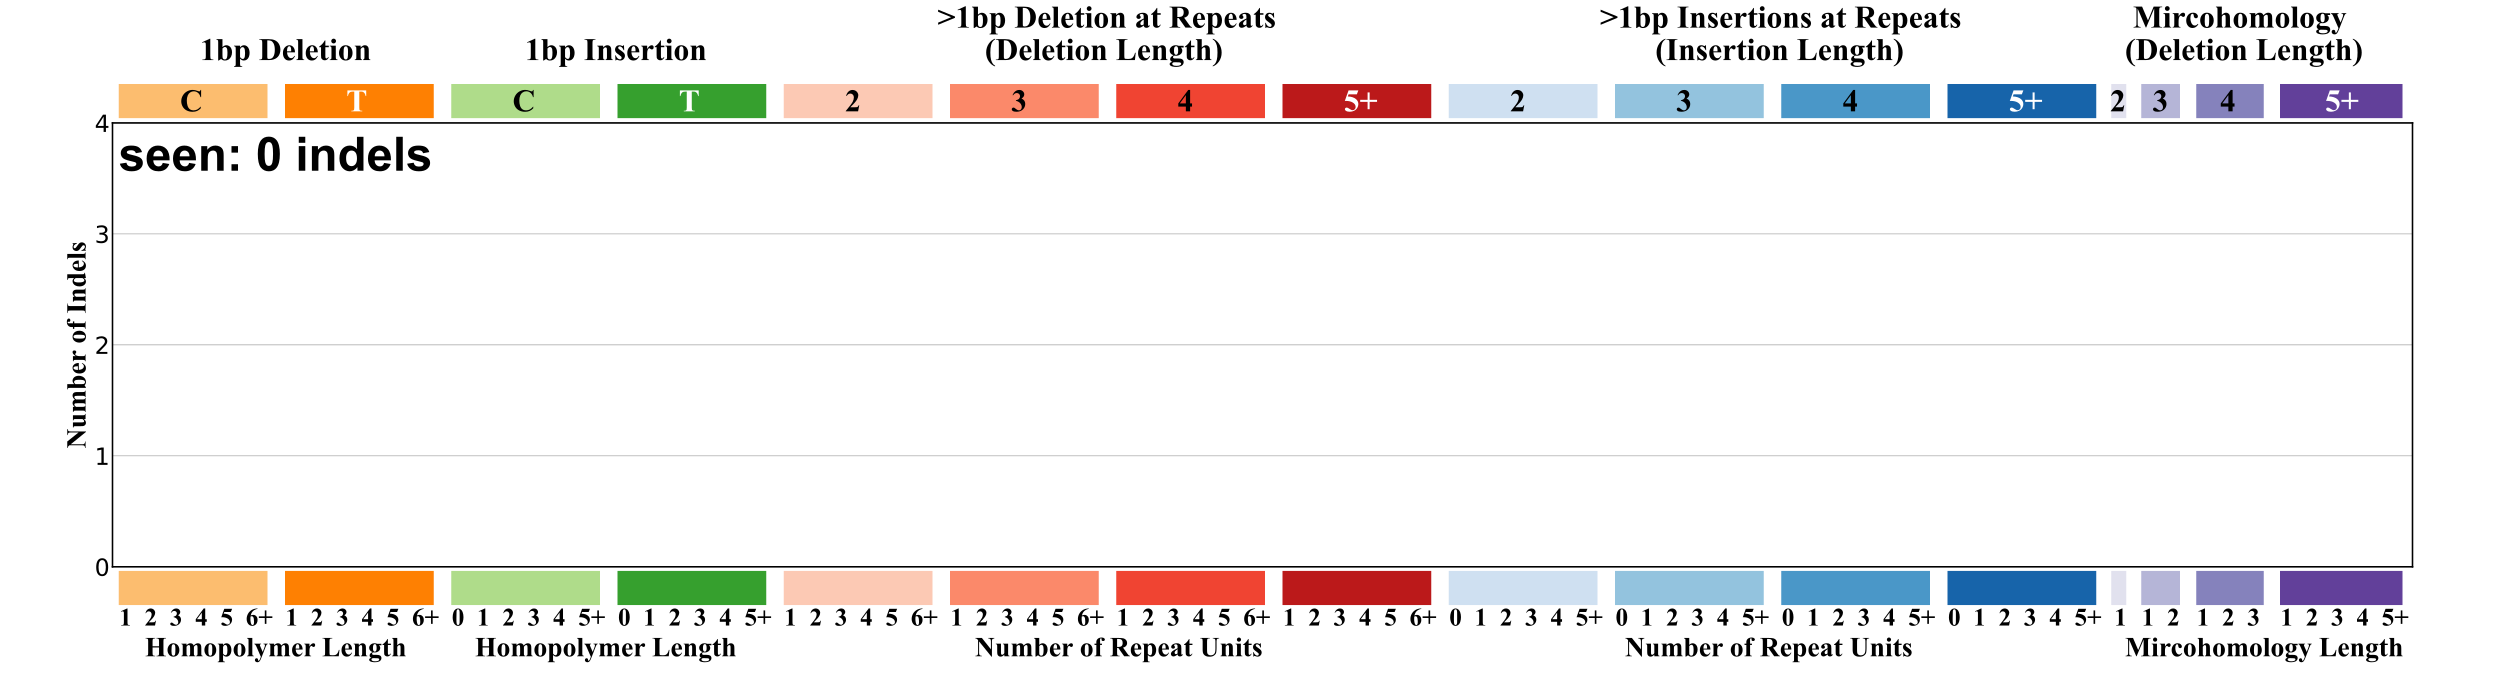 <?xml version="1.0" encoding="utf-8" standalone="no"?>
<!DOCTYPE svg PUBLIC "-//W3C//DTD SVG 1.1//EN"
  "http://www.w3.org/Graphics/SVG/1.1/DTD/svg11.dtd">
<!-- Created with matplotlib (https://matplotlib.org/) -->
<svg height="864pt" version="1.1" viewBox="0 0 3162.96 864" width="3162.96pt" xmlns="http://www.w3.org/2000/svg" xmlns:xlink="http://www.w3.org/1999/xlink">
 <defs>
  <style type="text/css">
*{stroke-linecap:butt;stroke-linejoin:round;}
  </style>
 </defs>
 <g id="figure_1">
  <g id="patch_1">
   <path d="M 0 864 
L 3162.96 864 
L 3162.96 0 
L 0 0 
z
" style="fill:#ffffff;"/>
  </g>
  <g id="axes_1">
   <g id="patch_2">
    <path d="M 142.333 717.12 
L 3052.256 717.12 
L 3052.256 155.52 
L 142.333 155.52 
z
" style="fill:#ffffff;"/>
   </g>
   <g id="patch_3">
    <path d="M 150.241 149.472 
L 338.437 149.472 
L 338.437 106.272 
L 150.241 106.272 
z
" style="fill:#fcbd6f;"/>
   </g>
   <g id="patch_4">
    <path d="M 150.241 765.504 
L 338.437 765.504 
L 338.437 722.304 
L 150.241 722.304 
z
" style="fill:#fcbd6f;"/>
   </g>
   <g id="patch_5">
    <path d="M 360.577 149.472 
L 548.774 149.472 
L 548.774 106.272 
L 360.577 106.272 
z
" style="fill:#fe8002;"/>
   </g>
   <g id="patch_6">
    <path d="M 360.577 765.504 
L 548.774 765.504 
L 548.774 722.304 
L 360.577 722.304 
z
" style="fill:#fe8002;"/>
   </g>
   <g id="patch_7">
    <path d="M 570.914 149.472 
L 759.11 149.472 
L 759.11 106.272 
L 570.914 106.272 
z
" style="fill:#afdc8a;"/>
   </g>
   <g id="patch_8">
    <path d="M 570.914 765.504 
L 759.11 765.504 
L 759.11 722.304 
L 570.914 722.304 
z
" style="fill:#afdc8a;"/>
   </g>
   <g id="patch_9">
    <path d="M 781.251 149.472 
L 969.447 149.472 
L 969.447 106.272 
L 781.251 106.272 
z
" style="fill:#36a02e;"/>
   </g>
   <g id="patch_10">
    <path d="M 781.251 765.504 
L 969.447 765.504 
L 969.447 722.304 
L 781.251 722.304 
z
" style="fill:#36a02e;"/>
   </g>
   <g id="patch_11">
    <path d="M 991.588 149.472 
L 1179.784 149.472 
L 1179.784 106.272 
L 991.588 106.272 
z
" style="fill:#fcc9b4;"/>
   </g>
   <g id="patch_12">
    <path d="M 991.588 765.504 
L 1179.784 765.504 
L 1179.784 722.304 
L 991.588 722.304 
z
" style="fill:#fcc9b4;"/>
   </g>
   <g id="patch_13">
    <path d="M 1201.925 149.472 
L 1390.121 149.472 
L 1390.121 106.272 
L 1201.925 106.272 
z
" style="fill:#fb896a;"/>
   </g>
   <g id="patch_14">
    <path d="M 1201.925 765.504 
L 1390.121 765.504 
L 1390.121 722.304 
L 1201.925 722.304 
z
" style="fill:#fb896a;"/>
   </g>
   <g id="patch_15">
    <path d="M 1412.262 149.472 
L 1600.458 149.472 
L 1600.458 106.272 
L 1412.262 106.272 
z
" style="fill:#f04432;"/>
   </g>
   <g id="patch_16">
    <path d="M 1412.262 765.504 
L 1600.458 765.504 
L 1600.458 722.304 
L 1412.262 722.304 
z
" style="fill:#f04432;"/>
   </g>
   <g id="patch_17">
    <path d="M 1622.598 149.472 
L 1810.795 149.472 
L 1810.795 106.272 
L 1622.598 106.272 
z
" style="fill:#bb191a;"/>
   </g>
   <g id="patch_18">
    <path d="M 1622.598 765.504 
L 1810.795 765.504 
L 1810.795 722.304 
L 1622.598 722.304 
z
" style="fill:#bb191a;"/>
   </g>
   <g id="patch_19">
    <path d="M 1832.935 149.472 
L 2021.131 149.472 
L 2021.131 106.272 
L 1832.935 106.272 
z
" style="fill:#cfe0f1;"/>
   </g>
   <g id="patch_20">
    <path d="M 1832.935 765.504 
L 2021.131 765.504 
L 2021.131 722.304 
L 1832.935 722.304 
z
" style="fill:#cfe0f1;"/>
   </g>
   <g id="patch_21">
    <path d="M 2043.272 149.472 
L 2231.468 149.472 
L 2231.468 106.272 
L 2043.272 106.272 
z
" style="fill:#93c3de;"/>
   </g>
   <g id="patch_22">
    <path d="M 2043.272 765.504 
L 2231.468 765.504 
L 2231.468 722.304 
L 2043.272 722.304 
z
" style="fill:#93c3de;"/>
   </g>
   <g id="patch_23">
    <path d="M 2253.609 149.472 
L 2441.805 149.472 
L 2441.805 106.272 
L 2253.609 106.272 
z
" style="fill:#4a97c8;"/>
   </g>
   <g id="patch_24">
    <path d="M 2253.609 765.504 
L 2441.805 765.504 
L 2441.805 722.304 
L 2253.609 722.304 
z
" style="fill:#4a97c8;"/>
   </g>
   <g id="patch_25">
    <path d="M 2463.946 149.472 
L 2652.142 149.472 
L 2652.142 106.272 
L 2463.946 106.272 
z
" style="fill:#1764aa;"/>
   </g>
   <g id="patch_26">
    <path d="M 2463.946 765.504 
L 2652.142 765.504 
L 2652.142 722.304 
L 2463.946 722.304 
z
" style="fill:#1764aa;"/>
   </g>
   <g id="patch_27">
    <path d="M 2671.12 149.472 
L 2690.097 149.472 
L 2690.097 106.272 
L 2671.12 106.272 
z
" style="fill:#e1e1ee;"/>
   </g>
   <g id="patch_28">
    <path d="M 2671.12 765.504 
L 2690.097 765.504 
L 2690.097 722.304 
L 2671.12 722.304 
z
" style="fill:#e1e1ee;"/>
   </g>
   <g id="patch_29">
    <path d="M 2709.075 149.472 
L 2758.101 149.472 
L 2758.101 106.272 
L 2709.075 106.272 
z
" style="fill:#b5b5d7;"/>
   </g>
   <g id="patch_30">
    <path d="M 2709.075 765.504 
L 2758.101 765.504 
L 2758.101 722.304 
L 2709.075 722.304 
z
" style="fill:#b5b5d7;"/>
   </g>
   <g id="patch_31">
    <path d="M 2778.66 149.472 
L 2864.06 149.472 
L 2864.06 106.272 
L 2778.66 106.272 
z
" style="fill:#8582bc;"/>
   </g>
   <g id="patch_32">
    <path d="M 2778.66 765.504 
L 2864.06 765.504 
L 2864.06 722.304 
L 2778.66 722.304 
z
" style="fill:#8582bc;"/>
   </g>
   <g id="patch_33">
    <path d="M 2884.62 149.472 
L 3039.605 149.472 
L 3039.605 106.272 
L 2884.62 106.272 
z
" style="fill:#62409a;"/>
   </g>
   <g id="patch_34">
    <path d="M 2884.62 765.504 
L 3039.605 765.504 
L 3039.605 722.304 
L 2884.62 722.304 
z
" style="fill:#62409a;"/>
   </g>
   <g id="matplotlib.axis_1">
    <g id="xtick_1"/>
    <g id="xtick_2"/>
    <g id="xtick_3"/>
    <g id="xtick_4"/>
    <g id="xtick_5"/>
    <g id="xtick_6"/>
    <g id="xtick_7"/>
    <g id="xtick_8"/>
    <g id="xtick_9"/>
    <g id="xtick_10"/>
    <g id="xtick_11"/>
    <g id="xtick_12"/>
    <g id="xtick_13"/>
    <g id="xtick_14"/>
    <g id="xtick_15"/>
    <g id="xtick_16"/>
    <g id="xtick_17"/>
    <g id="xtick_18"/>
    <g id="xtick_19"/>
    <g id="xtick_20"/>
    <g id="xtick_21"/>
    <g id="xtick_22"/>
    <g id="xtick_23"/>
    <g id="xtick_24"/>
    <g id="xtick_25"/>
    <g id="xtick_26"/>
    <g id="xtick_27"/>
    <g id="xtick_28"/>
    <g id="xtick_29"/>
    <g id="xtick_30"/>
    <g id="xtick_31"/>
    <g id="xtick_32"/>
    <g id="xtick_33"/>
    <g id="xtick_34"/>
    <g id="xtick_35"/>
    <g id="xtick_36"/>
    <g id="xtick_37"/>
    <g id="xtick_38"/>
    <g id="xtick_39"/>
    <g id="xtick_40"/>
    <g id="xtick_41"/>
    <g id="xtick_42"/>
    <g id="xtick_43"/>
    <g id="xtick_44"/>
    <g id="xtick_45"/>
    <g id="xtick_46"/>
    <g id="xtick_47"/>
    <g id="xtick_48"/>
    <g id="xtick_49"/>
    <g id="xtick_50"/>
    <g id="xtick_51"/>
    <g id="xtick_52"/>
    <g id="xtick_53"/>
    <g id="xtick_54"/>
    <g id="xtick_55"/>
    <g id="xtick_56"/>
    <g id="xtick_57"/>
    <g id="xtick_58"/>
    <g id="xtick_59"/>
    <g id="xtick_60"/>
    <g id="xtick_61"/>
    <g id="xtick_62"/>
    <g id="xtick_63"/>
    <g id="xtick_64"/>
    <g id="xtick_65"/>
    <g id="xtick_66"/>
    <g id="xtick_67"/>
    <g id="xtick_68"/>
    <g id="xtick_69"/>
    <g id="xtick_70"/>
    <g id="xtick_71"/>
    <g id="xtick_72"/>
    <g id="xtick_73"/>
    <g id="xtick_74"/>
    <g id="xtick_75"/>
    <g id="xtick_76"/>
    <g id="xtick_77"/>
    <g id="xtick_78"/>
    <g id="xtick_79"/>
    <g id="xtick_80"/>
    <g id="xtick_81"/>
    <g id="xtick_82"/>
    <g id="xtick_83"/>
   </g>
   <g id="matplotlib.axis_2">
    <g id="ytick_1">
     <g id="line2d_1">
      <path clip-path="url(#pde3a55a8f9)" d="M 142.333 717.12 
L 3052.256 717.12 
" style="fill:none;stroke:#999999;stroke-linecap:square;stroke-width:0.8;"/>
     </g>
     <g id="text_1">
      <!-- 0 -->
      <defs>
       <path d="M 31.781 66.406 
Q 24.172 66.406 20.328 58.906 
Q 16.5 51.422 16.5 36.375 
Q 16.5 21.391 20.328 13.891 
Q 24.172 6.391 31.781 6.391 
Q 39.453 6.391 43.281 13.891 
Q 47.125 21.391 47.125 36.375 
Q 47.125 51.422 43.281 58.906 
Q 39.453 66.406 31.781 66.406 
z
M 31.781 74.219 
Q 44.047 74.219 50.516 64.516 
Q 56.984 54.828 56.984 36.375 
Q 56.984 17.969 50.516 8.266 
Q 44.047 -1.422 31.781 -1.422 
Q 19.531 -1.422 13.062 8.266 
Q 6.594 17.969 6.594 36.375 
Q 6.594 54.828 13.062 64.516 
Q 19.531 74.219 31.781 74.219 
z
" id="DejaVuSans-48"/>
      </defs>
      <g transform="translate(119.746 728.518)scale(0.3 -0.3)">
       <use xlink:href="#DejaVuSans-48"/>
      </g>
     </g>
    </g>
    <g id="ytick_2">
     <g id="line2d_2">
      <path clip-path="url(#pde3a55a8f9)" d="M 142.333 576.72 
L 3052.256 576.72 
" style="fill:none;stroke:#999999;stroke-linecap:square;stroke-width:0.8;"/>
     </g>
     <g id="text_2">
      <!-- 1 -->
      <defs>
       <path d="M 12.406 8.297 
L 28.516 8.297 
L 28.516 63.922 
L 10.984 60.406 
L 10.984 69.391 
L 28.422 72.906 
L 38.281 72.906 
L 38.281 8.297 
L 54.391 8.297 
L 54.391 0 
L 12.406 0 
z
" id="DejaVuSans-49"/>
      </defs>
      <g transform="translate(119.746 588.118)scale(0.3 -0.3)">
       <use xlink:href="#DejaVuSans-49"/>
      </g>
     </g>
    </g>
    <g id="ytick_3">
     <g id="line2d_3">
      <path clip-path="url(#pde3a55a8f9)" d="M 142.333 436.32 
L 3052.256 436.32 
" style="fill:none;stroke:#999999;stroke-linecap:square;stroke-width:0.8;"/>
     </g>
     <g id="text_3">
      <!-- 2 -->
      <defs>
       <path d="M 19.188 8.297 
L 53.609 8.297 
L 53.609 0 
L 7.328 0 
L 7.328 8.297 
Q 12.938 14.109 22.625 23.891 
Q 32.328 33.688 34.812 36.531 
Q 39.547 41.844 41.422 45.531 
Q 43.312 49.219 43.312 52.781 
Q 43.312 58.594 39.234 62.25 
Q 35.156 65.922 28.609 65.922 
Q 23.969 65.922 18.812 64.312 
Q 13.672 62.703 7.812 59.422 
L 7.812 69.391 
Q 13.766 71.781 18.938 73 
Q 24.125 74.219 28.422 74.219 
Q 39.75 74.219 46.484 68.547 
Q 53.219 62.891 53.219 53.422 
Q 53.219 48.922 51.531 44.891 
Q 49.859 40.875 45.406 35.406 
Q 44.188 33.984 37.641 27.219 
Q 31.109 20.453 19.188 8.297 
z
" id="DejaVuSans-50"/>
      </defs>
      <g transform="translate(119.746 447.718)scale(0.3 -0.3)">
       <use xlink:href="#DejaVuSans-50"/>
      </g>
     </g>
    </g>
    <g id="ytick_4">
     <g id="line2d_4">
      <path clip-path="url(#pde3a55a8f9)" d="M 142.333 295.92 
L 3052.256 295.92 
" style="fill:none;stroke:#999999;stroke-linecap:square;stroke-width:0.8;"/>
     </g>
     <g id="text_4">
      <!-- 3 -->
      <defs>
       <path d="M 40.578 39.312 
Q 47.656 37.797 51.625 33 
Q 55.609 28.219 55.609 21.188 
Q 55.609 10.406 48.188 4.484 
Q 40.766 -1.422 27.094 -1.422 
Q 22.516 -1.422 17.656 -0.516 
Q 12.797 0.391 7.625 2.203 
L 7.625 11.719 
Q 11.719 9.328 16.594 8.109 
Q 21.484 6.891 26.812 6.891 
Q 36.078 6.891 40.938 10.547 
Q 45.797 14.203 45.797 21.188 
Q 45.797 27.641 41.281 31.266 
Q 36.766 34.906 28.719 34.906 
L 20.219 34.906 
L 20.219 43.016 
L 29.109 43.016 
Q 36.375 43.016 40.234 45.922 
Q 44.094 48.828 44.094 54.297 
Q 44.094 59.906 40.109 62.906 
Q 36.141 65.922 28.719 65.922 
Q 24.656 65.922 20.016 65.031 
Q 15.375 64.156 9.812 62.312 
L 9.812 71.094 
Q 15.438 72.656 20.344 73.438 
Q 25.25 74.219 29.594 74.219 
Q 40.828 74.219 47.359 69.109 
Q 53.906 64.016 53.906 55.328 
Q 53.906 49.266 50.438 45.094 
Q 46.969 40.922 40.578 39.312 
z
" id="DejaVuSans-51"/>
      </defs>
      <g transform="translate(119.746 307.318)scale(0.3 -0.3)">
       <use xlink:href="#DejaVuSans-51"/>
      </g>
     </g>
    </g>
    <g id="ytick_5">
     <g id="line2d_5">
      <path clip-path="url(#pde3a55a8f9)" d="M 142.333 155.52 
L 3052.256 155.52 
" style="fill:none;stroke:#999999;stroke-linecap:square;stroke-width:0.8;"/>
     </g>
     <g id="text_5">
      <!-- 4 -->
      <defs>
       <path d="M 37.797 64.312 
L 12.891 25.391 
L 37.797 25.391 
z
M 35.203 72.906 
L 47.609 72.906 
L 47.609 25.391 
L 58.016 25.391 
L 58.016 17.188 
L 47.609 17.188 
L 47.609 0 
L 37.797 0 
L 37.797 17.188 
L 4.891 17.188 
L 4.891 26.703 
z
" id="DejaVuSans-52"/>
      </defs>
      <g transform="translate(119.746 166.918)scale(0.3 -0.3)">
       <use xlink:href="#DejaVuSans-52"/>
      </g>
     </g>
    </g>
    <g id="text_6">
     <!-- Number of Indels -->
     <defs>
      <path d="M 24.906 66.219 
L 57.562 25.141 
L 57.562 53.609 
Q 57.562 59.578 55.859 61.672 
Q 53.516 64.5 48 64.406 
L 48 66.219 
L 69.875 66.219 
L 69.875 64.406 
Q 65.672 63.875 64.234 63.016 
Q 62.797 62.156 61.984 60.219 
Q 61.188 58.297 61.188 53.609 
L 61.188 -1.516 
L 59.516 -1.516 
L 14.75 53.609 
L 14.75 11.531 
Q 14.75 5.812 17.359 3.812 
Q 19.969 1.812 23.344 1.812 
L 24.906 1.812 
L 24.906 0 
L 1.422 0 
L 1.422 1.812 
Q 6.891 1.859 9.031 4.047 
Q 11.188 6.25 11.188 11.531 
L 11.188 58.25 
L 9.766 60.016 
Q 7.672 62.641 6.047 63.469 
Q 4.438 64.312 1.422 64.406 
L 1.422 66.219 
z
" id="TimesNewRomanPS-BoldMT-78"/>
      <path d="M 47.469 45.656 
L 47.469 9.906 
Q 47.469 4.688 48.438 3.391 
Q 49.422 2.094 52.391 1.766 
L 52.391 0 
L 33.797 0 
L 33.797 6.109 
Q 30.516 2.203 27.234 0.406 
Q 23.969 -1.375 19.922 -1.375 
Q 16.062 -1.375 13.062 1 
Q 10.062 3.375 9.031 6.547 
Q 8.016 9.719 8.016 17.625 
L 8.016 35.75 
Q 8.016 40.922 7.062 42.188 
Q 6.109 43.453 3.078 43.844 
L 3.078 45.656 
L 21.688 45.656 
L 21.688 14.453 
Q 21.688 9.578 22.141 8.156 
Q 22.609 6.734 23.609 6 
Q 24.609 5.281 25.922 5.281 
Q 27.688 5.281 29.109 6.203 
Q 31.062 7.469 33.797 11.328 
L 33.797 35.75 
Q 33.797 40.922 32.844 42.188 
Q 31.891 43.453 28.859 43.844 
L 28.859 45.656 
z
" id="TimesNewRomanPS-BoldMT-117"/>
      <path d="M 22.312 45.656 
L 22.312 39.656 
Q 26.078 43.75 29.266 45.375 
Q 32.469 47.016 36.281 47.016 
Q 40.672 47.016 43.641 44.969 
Q 46.625 42.922 48.25 38.719 
Q 52.156 43.109 55.734 45.062 
Q 59.328 47.016 63.234 47.016 
Q 67.969 47.016 70.766 44.844 
Q 73.578 42.672 74.672 39.328 
Q 75.781 35.984 75.781 28.656 
L 75.781 9.969 
Q 75.781 4.688 76.734 3.422 
Q 77.688 2.156 80.719 1.766 
L 80.719 0 
L 57.125 0 
L 57.125 1.766 
Q 59.906 2 61.234 3.906 
Q 62.109 5.219 62.109 9.969 
L 62.109 29.594 
Q 62.109 35.688 61.625 37.344 
Q 61.141 39.016 60.078 39.812 
Q 59.031 40.625 57.625 40.625 
Q 55.516 40.625 53.359 39.078 
Q 51.219 37.547 49.031 34.469 
L 49.031 9.969 
Q 49.031 5.031 49.859 3.766 
Q 50.984 1.953 54.156 1.766 
L 54.156 0 
L 30.516 0 
L 30.516 1.766 
Q 32.422 1.859 33.516 2.703 
Q 34.625 3.562 34.984 4.75 
Q 35.359 5.953 35.359 9.969 
L 35.359 29.594 
Q 35.359 35.797 34.859 37.359 
Q 34.375 38.922 33.219 39.797 
Q 32.078 40.672 30.766 40.672 
Q 28.812 40.672 27.203 39.656 
Q 24.906 38.141 22.312 34.469 
L 22.312 9.969 
Q 22.312 5.125 23.266 3.578 
Q 24.219 2.047 27.25 1.766 
L 27.25 0 
L 3.719 0 
L 3.719 1.766 
Q 6.594 2.047 7.812 3.609 
Q 8.641 4.688 8.641 9.969 
L 8.641 35.75 
Q 8.641 40.922 7.688 42.188 
Q 6.734 43.453 3.719 43.844 
L 3.719 45.656 
z
" id="TimesNewRomanPS-BoldMT-109"/>
      <path d="M 21.047 66.219 
L 21.047 41.062 
Q 26.812 47.016 33.641 47.016 
Q 38.328 47.016 42.469 44.25 
Q 46.625 41.5 48.969 36.422 
Q 51.312 31.344 51.312 24.703 
Q 51.312 17.234 48.328 11.125 
Q 45.359 5.031 40.375 1.828 
Q 35.406 -1.375 29 -1.375 
Q 25.297 -1.375 22.406 -0.188 
Q 19.531 0.984 16.75 3.609 
L 9.188 -1.312 
L 7.516 -1.312 
L 7.516 56.734 
Q 7.516 60.688 7.172 61.625 
Q 6.688 62.984 5.641 63.641 
Q 4.594 64.312 2.094 64.406 
L 2.094 66.219 
z
M 21.047 36.719 
L 21.047 16.406 
Q 21.047 10.203 21.344 8.5 
Q 21.828 5.609 23.672 3.828 
Q 25.531 2.047 28.422 2.047 
Q 30.906 2.047 32.688 3.469 
Q 34.469 4.891 35.656 9.078 
Q 36.859 13.281 36.859 24.219 
Q 36.859 34.719 34.234 38.625 
Q 32.328 41.453 29.109 41.453 
Q 24.906 41.453 21.047 36.719 
z
" id="TimesNewRomanPS-BoldMT-98"/>
      <path d="M 42.047 24.469 
L 17 24.469 
Q 17.438 15.375 21.828 10.109 
Q 25.203 6.062 29.938 6.062 
Q 32.859 6.062 35.25 7.688 
Q 37.641 9.328 40.375 13.578 
L 42.047 12.5 
Q 38.328 4.938 33.828 1.781 
Q 29.344 -1.375 23.438 -1.375 
Q 13.281 -1.375 8.062 6.453 
Q 3.859 12.75 3.859 22.078 
Q 3.859 33.5 10.031 40.25 
Q 16.219 47.016 24.516 47.016 
Q 31.453 47.016 36.547 41.328 
Q 41.656 35.641 42.047 24.469 
z
M 30.031 27.734 
Q 30.031 35.594 29.172 38.516 
Q 28.328 41.453 26.516 42.969 
Q 25.484 43.844 23.781 43.844 
Q 21.234 43.844 19.625 41.359 
Q 16.75 37.016 16.75 29.438 
L 16.75 27.734 
z
" id="TimesNewRomanPS-BoldMT-101"/>
      <path d="M 22.312 45.656 
L 22.312 35.297 
Q 26.859 42.391 30.266 44.703 
Q 33.688 47.016 36.859 47.016 
Q 39.594 47.016 41.234 45.328 
Q 42.875 43.656 42.875 40.578 
Q 42.875 37.312 41.281 35.5 
Q 39.703 33.688 37.453 33.688 
Q 34.859 33.688 32.953 35.344 
Q 31.062 37.016 30.719 37.203 
Q 30.219 37.5 29.594 37.5 
Q 28.172 37.5 26.906 36.422 
Q 24.906 34.766 23.875 31.688 
Q 22.312 26.953 22.312 21.234 
L 22.312 10.75 
L 22.359 8.016 
Q 22.359 5.219 22.703 4.438 
Q 23.297 3.125 24.438 2.516 
Q 25.594 1.906 28.328 1.766 
L 28.328 0 
L 3.656 0 
L 3.656 1.766 
Q 6.641 2 7.688 3.391 
Q 8.734 4.781 8.734 10.75 
L 8.734 35.984 
Q 8.734 39.891 8.344 40.969 
Q 7.859 42.328 6.922 42.969 
Q 6 43.609 3.656 43.844 
L 3.656 45.656 
z
" id="TimesNewRomanPS-BoldMT-114"/>
      <path id="TimesNewRomanPS-BoldMT-32"/>
      <path d="M 24.906 47.016 
Q 30.859 47.016 35.984 43.938 
Q 41.109 40.875 43.766 35.203 
Q 46.438 29.547 46.438 22.797 
Q 46.438 13.094 41.5 6.547 
Q 35.547 -1.375 25.047 -1.375 
Q 14.75 -1.375 9.172 5.859 
Q 3.609 13.094 3.609 22.609 
Q 3.609 32.422 9.297 39.719 
Q 14.984 47.016 24.906 47.016 
z
M 25.094 43.562 
Q 22.609 43.562 20.828 41.672 
Q 19.047 39.797 18.484 34.25 
Q 17.922 28.719 17.922 18.844 
Q 17.922 13.625 18.609 9.078 
Q 19.141 5.609 20.891 3.797 
Q 22.656 2 24.906 2 
Q 27.094 2 28.562 3.219 
Q 30.469 4.891 31.109 7.859 
Q 32.078 12.5 32.078 26.609 
Q 32.078 34.906 31.141 38 
Q 30.219 41.109 28.422 42.531 
Q 27.156 43.562 25.094 43.562 
z
" id="TimesNewRomanPS-BoldMT-111"/>
      <path d="M 23.391 40.875 
L 23.391 9.188 
Q 23.391 4.594 24.359 3.422 
Q 25.922 1.609 30.125 1.766 
L 30.125 0 
L 3.219 0 
L 3.219 1.766 
Q 6.297 1.812 7.594 2.469 
Q 8.891 3.125 9.375 4.297 
Q 9.859 5.469 9.859 9.188 
L 9.859 40.875 
L 3.219 40.875 
L 3.219 45.656 
L 9.859 45.656 
L 9.859 49.031 
L 9.812 51.312 
Q 9.812 58.344 14.969 63.031 
Q 20.125 67.719 28.906 67.719 
Q 34.906 67.719 37.812 65.469 
Q 40.719 63.234 40.719 60.5 
Q 40.719 58.297 38.906 56.688 
Q 37.109 55.078 34.125 55.078 
Q 31.594 55.078 30.094 56.391 
Q 28.609 57.719 28.609 59.328 
Q 28.609 59.766 28.906 61.141 
Q 29.109 61.969 29.109 62.703 
Q 29.109 63.719 28.516 64.203 
Q 27.734 64.938 26.609 64.938 
Q 25.203 64.938 24.25 63.766 
Q 23.297 62.594 23.297 60.016 
L 23.391 51.469 
L 23.391 45.656 
L 30.125 45.656 
L 30.125 40.875 
z
" id="TimesNewRomanPS-BoldMT-102"/>
      <path d="M 36.625 1.812 
L 36.625 0 
L 2 0 
L 2 1.812 
L 4.203 1.812 
Q 7.078 1.812 8.844 2.828 
Q 10.109 3.516 10.797 5.172 
Q 11.328 6.344 11.328 11.328 
L 11.328 54.891 
Q 11.328 59.969 10.781 61.234 
Q 10.25 62.5 8.609 63.453 
Q 6.984 64.406 4.203 64.406 
L 2 64.406 
L 2 66.219 
L 36.625 66.219 
L 36.625 64.406 
L 34.422 64.406 
Q 31.547 64.406 29.781 63.375 
Q 28.516 62.703 27.781 61.031 
Q 27.25 59.859 27.25 54.891 
L 27.25 11.328 
Q 27.25 6.25 27.812 4.984 
Q 28.375 3.719 30 2.766 
Q 31.641 1.812 34.422 1.812 
z
" id="TimesNewRomanPS-BoldMT-73"/>
      <path d="M 22.016 45.656 
L 22.016 39.75 
Q 25.531 43.562 28.75 45.281 
Q 31.984 47.016 35.688 47.016 
Q 40.141 47.016 43.062 44.547 
Q 46 42.094 46.969 38.422 
Q 47.75 35.641 47.75 27.734 
L 47.75 9.969 
Q 47.75 4.688 48.703 3.391 
Q 49.656 2.094 52.688 1.766 
L 52.688 0 
L 29.594 0 
L 29.594 1.766 
Q 32.172 2.094 33.297 3.906 
Q 34.078 5.125 34.078 9.969 
L 34.078 30.281 
Q 34.078 35.891 33.641 37.344 
Q 33.203 38.812 32.156 39.625 
Q 31.109 40.438 29.828 40.438 
Q 25.641 40.438 22.016 34.422 
L 22.016 9.969 
Q 22.016 4.828 22.969 3.453 
Q 23.922 2.094 26.516 1.766 
L 26.516 0 
L 3.422 0 
L 3.422 1.766 
Q 6.297 2.047 7.516 3.609 
Q 8.344 4.688 8.344 9.969 
L 8.344 35.75 
Q 8.344 40.922 7.391 42.188 
Q 6.453 43.453 3.422 43.844 
L 3.422 45.656 
z
" id="TimesNewRomanPS-BoldMT-110"/>
      <path d="M 47.75 66.219 
L 47.75 13.672 
Q 47.75 8.344 48.047 7.375 
Q 48.438 5.766 49.531 4.984 
Q 50.641 4.203 53.375 4 
L 53.375 2.391 
L 34.078 -1.375 
L 34.078 5.859 
Q 30.609 1.656 27.906 0.141 
Q 25.203 -1.375 21.781 -1.375 
Q 13.031 -1.375 7.953 6.453 
Q 3.859 12.797 3.859 22.016 
Q 3.859 29.391 6.391 35.219 
Q 8.938 41.062 13.359 44.031 
Q 17.781 47.016 22.859 47.016 
Q 26.125 47.016 28.656 45.75 
Q 31.203 44.484 34.078 41.312 
L 34.078 55.078 
Q 34.078 60.297 33.641 61.375 
Q 33.062 62.797 31.891 63.469 
Q 30.719 64.156 27.484 64.156 
L 27.484 66.219 
z
M 34.078 35.25 
Q 30.469 42.188 25.25 42.188 
Q 23.438 42.188 22.266 41.219 
Q 20.453 39.703 19.312 35.891 
Q 18.172 32.078 18.172 24.219 
Q 18.172 15.578 19.438 11.422 
Q 20.703 7.281 22.906 5.422 
Q 24.031 4.5 25.984 4.5 
Q 30.281 4.5 34.078 11.234 
z
" id="TimesNewRomanPS-BoldMT-100"/>
      <path d="M 21.234 66.219 
L 21.234 9.469 
Q 21.234 4.641 22.359 3.297 
Q 23.484 1.953 26.766 1.766 
L 26.766 0 
L 2.094 0 
L 2.094 1.766 
Q 5.125 1.859 6.594 3.516 
Q 7.562 4.641 7.562 9.469 
L 7.562 56.734 
Q 7.562 61.531 6.438 62.859 
Q 5.328 64.203 2.094 64.406 
L 2.094 66.219 
z
" id="TimesNewRomanPS-BoldMT-108"/>
      <path d="M 32.234 46.922 
L 32.953 31.344 
L 31.297 31.344 
Q 28.328 38.281 25.125 40.812 
Q 21.922 43.359 18.75 43.359 
Q 16.75 43.359 15.328 42.016 
Q 13.922 40.672 13.922 38.922 
Q 13.922 37.594 14.891 36.375 
Q 16.453 34.375 23.625 29.516 
Q 30.812 24.656 33.078 21.266 
Q 35.359 17.875 35.359 13.672 
Q 35.359 9.859 33.453 6.203 
Q 31.547 2.547 28.078 0.578 
Q 24.609 -1.375 20.406 -1.375 
Q 17.141 -1.375 11.672 0.688 
Q 10.203 1.219 9.672 1.219 
Q 8.062 1.219 6.984 -1.219 
L 5.375 -1.219 
L 4.594 15.188 
L 6.25 15.188 
Q 8.453 8.734 12.281 5.516 
Q 16.109 2.297 19.531 2.297 
Q 21.875 2.297 23.359 3.734 
Q 24.859 5.172 24.859 7.234 
Q 24.859 9.578 23.391 11.281 
Q 21.922 12.984 16.844 16.453 
Q 9.375 21.625 7.172 24.359 
Q 3.953 28.375 3.953 33.203 
Q 3.953 38.484 7.594 42.75 
Q 11.234 47.016 18.109 47.016 
Q 21.828 47.016 25.297 45.219 
Q 26.609 44.484 27.438 44.484 
Q 28.328 44.484 28.859 44.844 
Q 29.391 45.219 30.562 46.922 
z
" id="TimesNewRomanPS-BoldMT-115"/>
     </defs>
     <g transform="translate(108.259 567.272)rotate(-90)scale(0.35 -0.35)">
      <use xlink:href="#TimesNewRomanPS-BoldMT-78"/>
      <use x="72.217" xlink:href="#TimesNewRomanPS-BoldMT-117"/>
      <use x="127.832" xlink:href="#TimesNewRomanPS-BoldMT-109"/>
      <use x="211.133" xlink:href="#TimesNewRomanPS-BoldMT-98"/>
      <use x="266.748" xlink:href="#TimesNewRomanPS-BoldMT-101"/>
      <use x="311.133" xlink:href="#TimesNewRomanPS-BoldMT-114"/>
      <use x="353.768" xlink:href="#TimesNewRomanPS-BoldMT-32"/>
      <use x="378.768" xlink:href="#TimesNewRomanPS-BoldMT-111"/>
      <use x="428.768" xlink:href="#TimesNewRomanPS-BoldMT-102"/>
      <use x="462.068" xlink:href="#TimesNewRomanPS-BoldMT-32"/>
      <use x="487.068" xlink:href="#TimesNewRomanPS-BoldMT-73"/>
      <use x="525.984" xlink:href="#TimesNewRomanPS-BoldMT-110"/>
      <use x="581.6" xlink:href="#TimesNewRomanPS-BoldMT-100"/>
      <use x="637.215" xlink:href="#TimesNewRomanPS-BoldMT-101"/>
      <use x="681.6" xlink:href="#TimesNewRomanPS-BoldMT-108"/>
      <use x="709.383" xlink:href="#TimesNewRomanPS-BoldMT-115"/>
     </g>
    </g>
   </g>
   <g id="patch_35">
    <path d="M 142.333 717.12 
L 142.333 155.52 
" style="fill:none;stroke:#000000;stroke-linecap:square;stroke-linejoin:miter;stroke-width:2;"/>
   </g>
   <g id="patch_36">
    <path d="M 3052.256 717.12 
L 3052.256 155.52 
" style="fill:none;stroke:#000000;stroke-linecap:square;stroke-linejoin:miter;stroke-width:2;"/>
   </g>
   <g id="patch_37">
    <path d="M 142.333 717.12 
L 3052.256 717.12 
" style="fill:none;stroke:#000000;stroke-linecap:square;stroke-linejoin:miter;stroke-width:2;"/>
   </g>
   <g id="patch_38">
    <path d="M 142.333 155.52 
L 3052.256 155.52 
" style="fill:none;stroke:#000000;stroke-linecap:square;stroke-linejoin:miter;stroke-width:2;"/>
   </g>
   <g id="text_7">
    <!-- C -->
    <defs>
     <path d="M 66.75 67.719 
L 66.75 44.781 
L 64.844 44.781 
Q 62.703 53.766 56.844 58.547 
Q 50.984 63.328 43.562 63.328 
Q 37.359 63.328 32.172 59.766 
Q 27 56.203 24.609 50.438 
Q 21.531 43.062 21.531 34.031 
Q 21.531 25.141 23.781 17.844 
Q 26.031 10.547 30.812 6.812 
Q 35.594 3.078 43.219 3.078 
Q 49.469 3.078 54.656 5.812 
Q 59.859 8.547 65.625 15.234 
L 65.625 9.516 
Q 60.062 3.719 54.031 1.094 
Q 48 -1.516 39.938 -1.516 
Q 29.344 -1.516 21.109 2.734 
Q 12.891 6.984 8.422 14.938 
Q 3.953 22.906 3.953 31.891 
Q 3.953 41.359 8.906 49.844 
Q 13.875 58.344 22.297 63.031 
Q 30.719 67.719 40.188 67.719 
Q 47.172 67.719 54.938 64.703 
Q 59.422 62.938 60.641 62.938 
Q 62.203 62.938 63.344 64.078 
Q 64.5 65.234 64.844 67.719 
z
" id="TimesNewRomanPS-BoldMT-67"/>
    </defs>
    <g transform="translate(227.733 140.832)scale(0.4 -0.4)">
     <use xlink:href="#TimesNewRomanPS-BoldMT-67"/>
    </g>
   </g>
   <g id="text_8">
    <!-- T -->
    <defs>
     <path d="M 63.094 66.219 
L 63.094 48.297 
L 61.328 48.297 
Q 59.766 54.5 57.859 57.203 
Q 55.953 59.906 52.641 61.531 
Q 50.781 62.406 46.141 62.406 
L 41.219 62.406 
L 41.219 11.328 
Q 41.219 6.25 41.766 4.984 
Q 42.328 3.719 43.969 2.766 
Q 45.609 1.812 48.438 1.812 
L 50.641 1.812 
L 50.641 0 
L 15.969 0 
L 15.969 1.812 
L 18.172 1.812 
Q 21.047 1.812 22.797 2.828 
Q 24.078 3.516 24.812 5.172 
Q 25.344 6.344 25.344 11.328 
L 25.344 62.406 
L 20.562 62.406 
Q 13.875 62.406 10.844 59.578 
Q 6.594 55.609 5.469 48.297 
L 3.609 48.297 
L 3.609 66.219 
z
" id="TimesNewRomanPS-BoldMT-84"/>
    </defs>
    <g style="fill:#ffffff;" transform="translate(438.07 140.832)scale(0.4 -0.4)">
     <use xlink:href="#TimesNewRomanPS-BoldMT-84"/>
    </g>
   </g>
   <g id="text_9">
    <!-- C -->
    <g transform="translate(648.407 140.832)scale(0.4 -0.4)">
     <use xlink:href="#TimesNewRomanPS-BoldMT-67"/>
    </g>
   </g>
   <g id="text_10">
    <!-- T -->
    <g style="fill:#ffffff;" transform="translate(858.744 140.832)scale(0.4 -0.4)">
     <use xlink:href="#TimesNewRomanPS-BoldMT-84"/>
    </g>
   </g>
   <g id="text_11">
    <!-- 2 -->
    <defs>
     <path d="M 41.406 0 
L 2.438 0 
L 2.438 1.078 
Q 20.359 22.406 24.188 29.781 
Q 28.031 37.156 28.031 44.188 
Q 28.031 49.312 24.859 52.703 
Q 21.688 56.109 17.094 56.109 
Q 9.578 56.109 5.422 48.578 
L 3.609 49.219 
Q 6.25 58.594 11.625 63.078 
Q 17 67.578 24.031 67.578 
Q 29.047 67.578 33.203 65.234 
Q 37.359 62.891 39.703 58.812 
Q 42.047 54.734 42.047 51.172 
Q 42.047 44.672 38.422 37.984 
Q 33.5 28.953 16.891 12.797 
L 31.203 12.797 
Q 36.469 12.797 38.062 13.234 
Q 39.656 13.672 40.672 14.719 
Q 41.703 15.766 43.359 19.141 
L 45.125 19.141 
z
" id="TimesNewRomanPS-BoldMT-50"/>
    </defs>
    <g transform="translate(1069.08 140.832)scale(0.4 -0.4)">
     <use xlink:href="#TimesNewRomanPS-BoldMT-50"/>
    </g>
   </g>
   <g id="text_12">
    <!-- 3 -->
    <defs>
     <path d="M 14.797 33.203 
L 14.797 34.906 
Q 20.359 36.531 22.5 37.922 
Q 24.656 39.312 26.219 42.156 
Q 27.781 45.016 27.781 47.953 
Q 27.781 52 24.828 54.906 
Q 21.875 57.812 17.484 57.812 
Q 10.641 57.812 5.859 50.594 
L 4.047 51.219 
Q 7.562 59.375 13.062 63.469 
Q 18.562 67.578 25.297 67.578 
Q 32.172 67.578 36.641 63.375 
Q 41.109 59.188 41.109 53.562 
Q 41.109 49.906 39.031 46.5 
Q 36.969 43.109 32.516 40.531 
Q 38.234 37.75 41.234 33.672 
Q 44.234 29.594 44.234 23.438 
Q 44.234 13.094 36.734 5.828 
Q 29.25 -1.422 16.656 -1.422 
Q 8.25 -1.422 4.391 1.375 
Q 1.609 3.328 1.609 6.391 
Q 1.609 8.641 3.219 10.219 
Q 4.828 11.812 6.938 11.812 
Q 8.547 11.812 9.969 11.141 
Q 10.75 10.75 15.5 6.859 
Q 20.266 2.984 24.422 2.984 
Q 28.031 2.984 30.609 5.828 
Q 33.203 8.688 33.203 13.094 
Q 33.203 19.781 28.516 25.422 
Q 23.828 31.062 14.797 33.203 
z
" id="TimesNewRomanPS-BoldMT-51"/>
    </defs>
    <g transform="translate(1279.417 140.832)scale(0.4 -0.4)">
     <use xlink:href="#TimesNewRomanPS-BoldMT-51"/>
    </g>
   </g>
   <g id="text_13">
    <!-- 4 -->
    <defs>
     <path d="M 2.484 24.953 
L 33.938 67.578 
L 39.891 67.578 
L 39.891 24.953 
L 45.953 24.953 
L 45.953 14.844 
L 39.891 14.844 
L 39.891 0 
L 26.469 0 
L 26.469 14.844 
L 2.484 14.844 
z
M 7.234 24.953 
L 26.469 24.953 
L 26.469 51.078 
z
" id="TimesNewRomanPS-BoldMT-52"/>
    </defs>
    <g transform="translate(1489.754 140.832)scale(0.4 -0.4)">
     <use xlink:href="#TimesNewRomanPS-BoldMT-52"/>
    </g>
   </g>
   <g id="text_14">
    <!-- 5+ -->
    <defs>
     <path d="M 15.234 66.219 
L 46.234 66.219 
L 41.312 53.609 
L 15.234 53.609 
L 12.75 47.016 
Q 29.594 46.391 38.672 38.625 
Q 46.141 32.234 46.141 22.703 
Q 46.141 16.609 42.672 10.766 
Q 39.203 4.938 32.906 1.781 
Q 26.609 -1.375 19.094 -1.375 
Q 10.984 -1.375 6.641 1.656 
Q 3.609 3.812 3.609 6.547 
Q 3.609 8.641 5.188 10.25 
Q 6.781 11.859 8.891 11.859 
Q 10.797 11.859 12.75 11.078 
Q 14.703 10.297 19.438 6.984 
Q 22.406 4.938 24.562 4.156 
Q 26.078 3.562 27.984 3.562 
Q 31.984 3.562 34.781 6.484 
Q 37.594 9.422 37.594 13.531 
Q 37.594 22.125 29 27.484 
Q 20.406 32.859 7.328 32.859 
Q 6 32.859 3.375 32.812 
z
" id="TimesNewRomanPS-BoldMT-53"/>
     <path d="M 1.953 36.328 
L 25.438 36.328 
L 25.438 59.766 
L 31.844 59.766 
L 31.844 36.328 
L 55.328 36.328 
L 55.328 29.891 
L 31.844 29.891 
L 31.844 6.641 
L 25.438 6.641 
L 25.438 29.891 
L 1.953 29.891 
z
" id="TimesNewRomanPS-BoldMT-43"/>
    </defs>
    <g style="fill:#ffffff;" transform="translate(1700.091 140.832)scale(0.4 -0.4)">
     <use xlink:href="#TimesNewRomanPS-BoldMT-53"/>
     <use x="50" xlink:href="#TimesNewRomanPS-BoldMT-43"/>
    </g>
   </g>
   <g id="text_15">
    <!-- 2 -->
    <g transform="translate(1910.428 140.832)scale(0.4 -0.4)">
     <use xlink:href="#TimesNewRomanPS-BoldMT-50"/>
    </g>
   </g>
   <g id="text_16">
    <!-- 3 -->
    <g transform="translate(2120.765 140.832)scale(0.4 -0.4)">
     <use xlink:href="#TimesNewRomanPS-BoldMT-51"/>
    </g>
   </g>
   <g id="text_17">
    <!-- 4 -->
    <g transform="translate(2331.102 140.832)scale(0.4 -0.4)">
     <use xlink:href="#TimesNewRomanPS-BoldMT-52"/>
    </g>
   </g>
   <g id="text_18">
    <!-- 5+ -->
    <g style="fill:#ffffff;" transform="translate(2541.438 140.832)scale(0.4 -0.4)">
     <use xlink:href="#TimesNewRomanPS-BoldMT-53"/>
     <use x="50" xlink:href="#TimesNewRomanPS-BoldMT-43"/>
    </g>
   </g>
   <g id="text_19">
    <!-- 2 -->
    <g transform="translate(2669.538 140.832)scale(0.4 -0.4)">
     <use xlink:href="#TimesNewRomanPS-BoldMT-50"/>
    </g>
   </g>
   <g id="text_20">
    <!-- 3 -->
    <g transform="translate(2723.309 140.832)scale(0.4 -0.4)">
     <use xlink:href="#TimesNewRomanPS-BoldMT-51"/>
    </g>
   </g>
   <g id="text_21">
    <!-- 4 -->
    <g transform="translate(2808.708 140.832)scale(0.4 -0.4)">
     <use xlink:href="#TimesNewRomanPS-BoldMT-52"/>
    </g>
   </g>
   <g id="text_22">
    <!-- 5+ -->
    <g style="fill:#ffffff;" transform="translate(2941.553 140.832)scale(0.4 -0.4)">
     <use xlink:href="#TimesNewRomanPS-BoldMT-53"/>
     <use x="50" xlink:href="#TimesNewRomanPS-BoldMT-43"/>
    </g>
   </g>
   <g id="text_23">
    <!-- 1bp Deletion -->
    <defs>
     <path d="M 32.562 67.578 
L 32.562 13.422 
Q 32.562 7.328 33.094 5.641 
Q 33.641 3.953 35.344 2.875 
Q 37.062 1.812 40.828 1.812 
L 42.328 1.812 
L 42.328 0 
L 7.469 0 
L 7.469 1.812 
L 9.234 1.812 
Q 13.484 1.812 15.281 2.781 
Q 17.094 3.766 17.719 5.469 
Q 18.359 7.172 18.359 13.422 
L 18.359 47.75 
Q 18.359 52.344 17.922 53.484 
Q 17.484 54.641 16.281 55.438 
Q 15.094 56.25 13.531 56.25 
Q 11.031 56.25 7.469 54.688 
L 6.594 56.453 
L 30.953 67.578 
z
" id="TimesNewRomanPS-BoldMT-49"/>
     <path d="M 21.047 4.641 
L 21.047 -12.359 
Q 21.047 -15.875 21.609 -17.141 
Q 22.172 -18.406 23.344 -18.984 
Q 24.516 -19.578 27.938 -19.578 
L 27.938 -21.391 
L 1.906 -21.391 
L 1.906 -19.578 
Q 4.938 -19.484 6.391 -17.875 
Q 7.375 -16.75 7.375 -12.062 
L 7.375 36.141 
Q 7.375 40.969 6.25 42.312 
Q 5.125 43.656 1.906 43.844 
L 1.906 45.656 
L 21.047 45.656 
L 21.047 39.656 
Q 23.438 43.172 25.922 44.734 
Q 29.5 47.016 33.688 47.016 
Q 38.719 47.016 42.844 43.844 
Q 46.969 40.672 49.109 35.078 
Q 51.266 29.5 51.266 23.047 
Q 51.266 16.109 49.047 10.375 
Q 46.828 4.641 42.594 1.625 
Q 38.375 -1.375 33.203 -1.375 
Q 29.438 -1.375 26.172 0.297 
Q 23.734 1.562 21.047 4.641 
z
M 21.047 9.578 
Q 25.25 3.609 30.031 3.609 
Q 32.672 3.609 34.375 6.391 
Q 36.922 10.5 36.922 22.016 
Q 36.922 33.844 34.125 38.188 
Q 32.281 41.062 29.156 41.062 
Q 24.219 41.062 21.047 33.938 
z
" id="TimesNewRomanPS-BoldMT-112"/>
     <path d="M 1.312 0 
L 1.312 1.812 
L 3.516 1.812 
Q 6.391 1.812 7.922 2.703 
Q 9.469 3.609 10.203 5.172 
Q 10.641 6.203 10.641 11.328 
L 10.641 54.891 
Q 10.641 59.969 10.109 61.234 
Q 9.578 62.5 7.938 63.453 
Q 6.297 64.406 3.516 64.406 
L 1.312 64.406 
L 1.312 66.219 
L 30.953 66.219 
Q 42.828 66.219 50.047 62.984 
Q 58.891 59.031 63.453 51.016 
Q 68.016 43.016 68.016 32.906 
Q 68.016 25.922 65.766 20.031 
Q 63.531 14.156 59.953 10.328 
Q 56.391 6.5 51.734 4.172 
Q 47.078 1.859 40.328 0.594 
Q 37.359 0 30.953 0 
z
M 26.562 62.453 
L 26.562 10.797 
Q 26.562 6.688 26.953 5.75 
Q 27.344 4.828 28.266 4.344 
Q 29.594 3.609 32.078 3.609 
Q 40.234 3.609 44.531 9.188 
Q 50.391 16.703 50.391 32.516 
Q 50.391 45.266 46.391 52.875 
Q 43.219 58.844 38.234 60.984 
Q 34.719 62.5 26.562 62.453 
z
" id="TimesNewRomanPS-BoldMT-68"/>
     <path d="M 21.484 62.359 
L 21.484 45.656 
L 32.328 45.656 
L 32.328 40.828 
L 21.484 40.828 
L 21.484 12.641 
Q 21.484 8.688 21.844 7.531 
Q 22.219 6.391 23.141 5.688 
Q 24.078 4.984 24.859 4.984 
Q 28.031 4.984 30.859 9.812 
L 32.328 8.734 
Q 28.375 -0.641 19.484 -0.641 
Q 15.141 -0.641 12.125 1.781 
Q 9.125 4.203 8.297 7.172 
Q 7.812 8.844 7.812 16.156 
L 7.812 40.828 
L 1.859 40.828 
L 1.859 42.531 
Q 8.016 46.875 12.328 51.656 
Q 16.656 56.453 19.875 62.359 
z
" id="TimesNewRomanPS-BoldMT-116"/>
     <path d="M 14.359 67.781 
Q 17.531 67.781 19.719 65.547 
Q 21.922 63.328 21.922 60.203 
Q 21.922 57.078 19.703 54.875 
Q 17.484 52.688 14.359 52.688 
Q 11.234 52.688 9.031 54.875 
Q 6.844 57.078 6.844 60.203 
Q 6.844 63.328 9.031 65.547 
Q 11.234 67.781 14.359 67.781 
z
M 21.188 45.656 
L 21.188 9.469 
Q 21.188 4.641 22.312 3.297 
Q 23.438 1.953 26.703 1.766 
L 26.703 0 
L 2.047 0 
L 2.047 1.766 
Q 5.078 1.859 6.547 3.516 
Q 7.516 4.641 7.516 9.469 
L 7.516 36.141 
Q 7.516 40.969 6.391 42.312 
Q 5.281 43.656 2.047 43.844 
L 2.047 45.656 
z
" id="TimesNewRomanPS-BoldMT-105"/>
    </defs>
    <g transform="translate(253.037 76.032)scale(0.4 -0.4)">
     <use xlink:href="#TimesNewRomanPS-BoldMT-49"/>
     <use x="50" xlink:href="#TimesNewRomanPS-BoldMT-98"/>
     <use x="105.615" xlink:href="#TimesNewRomanPS-BoldMT-112"/>
     <use x="161.23" xlink:href="#TimesNewRomanPS-BoldMT-32"/>
     <use x="186.23" xlink:href="#TimesNewRomanPS-BoldMT-68"/>
     <use x="258.447" xlink:href="#TimesNewRomanPS-BoldMT-101"/>
     <use x="302.832" xlink:href="#TimesNewRomanPS-BoldMT-108"/>
     <use x="330.615" xlink:href="#TimesNewRomanPS-BoldMT-101"/>
     <use x="375" xlink:href="#TimesNewRomanPS-BoldMT-116"/>
     <use x="408.301" xlink:href="#TimesNewRomanPS-BoldMT-105"/>
     <use x="436.084" xlink:href="#TimesNewRomanPS-BoldMT-111"/>
     <use x="486.084" xlink:href="#TimesNewRomanPS-BoldMT-110"/>
    </g>
   </g>
   <g id="text_24">
    <!-- 1bp Insertion -->
    <g transform="translate(664.222 76.032)scale(0.4 -0.4)">
     <use xlink:href="#TimesNewRomanPS-BoldMT-49"/>
     <use x="50" xlink:href="#TimesNewRomanPS-BoldMT-98"/>
     <use x="105.615" xlink:href="#TimesNewRomanPS-BoldMT-112"/>
     <use x="161.23" xlink:href="#TimesNewRomanPS-BoldMT-32"/>
     <use x="186.23" xlink:href="#TimesNewRomanPS-BoldMT-73"/>
     <use x="225.146" xlink:href="#TimesNewRomanPS-BoldMT-110"/>
     <use x="280.762" xlink:href="#TimesNewRomanPS-BoldMT-115"/>
     <use x="319.678" xlink:href="#TimesNewRomanPS-BoldMT-101"/>
     <use x="364.062" xlink:href="#TimesNewRomanPS-BoldMT-114"/>
     <use x="408.447" xlink:href="#TimesNewRomanPS-BoldMT-116"/>
     <use x="441.748" xlink:href="#TimesNewRomanPS-BoldMT-105"/>
     <use x="469.531" xlink:href="#TimesNewRomanPS-BoldMT-111"/>
     <use x="519.531" xlink:href="#TimesNewRomanPS-BoldMT-110"/>
    </g>
   </g>
   <g id="text_25">
    <!-- &gt;1bp Deletion at Repeats -->
    <defs>
     <path d="M 2 56.781 
L 55.328 35.062 
L 55.328 31.062 
L 2 9.031 
L 2 15.828 
L 43.266 33.016 
L 2 49.953 
z
" id="TimesNewRomanPS-BoldMT-62"/>
     <path d="M 28.562 6.734 
Q 20.219 -0.641 13.578 -0.641 
Q 9.672 -0.641 7.078 1.922 
Q 4.5 4.5 4.5 8.344 
Q 4.5 13.578 8.984 17.75 
Q 13.484 21.922 28.562 28.859 
L 28.562 33.453 
Q 28.562 38.625 28 39.969 
Q 27.438 41.312 25.875 42.312 
Q 24.312 43.312 22.359 43.312 
Q 19.188 43.312 17.141 41.891 
Q 15.875 41.016 15.875 39.844 
Q 15.875 38.812 17.234 37.312 
Q 19.094 35.203 19.094 33.25 
Q 19.094 30.859 17.312 29.172 
Q 15.531 27.484 12.641 27.484 
Q 9.578 27.484 7.5 29.344 
Q 5.422 31.203 5.422 33.688 
Q 5.422 37.203 8.203 40.406 
Q 10.984 43.609 15.969 45.312 
Q 20.953 47.016 26.312 47.016 
Q 32.812 47.016 36.594 44.25 
Q 40.375 41.5 41.5 38.281 
Q 42.188 36.234 42.188 28.859 
L 42.188 11.141 
Q 42.188 8.016 42.422 7.203 
Q 42.672 6.391 43.156 6 
Q 43.656 5.609 44.281 5.609 
Q 45.562 5.609 46.875 7.422 
L 48.344 6.25 
Q 45.906 2.641 43.281 1 
Q 40.672 -0.641 37.359 -0.641 
Q 33.453 -0.641 31.25 1.188 
Q 29.047 3.031 28.562 6.734 
z
M 28.562 10.297 
L 28.562 25.594 
Q 22.656 22.125 19.781 18.172 
Q 17.875 15.531 17.875 12.844 
Q 17.875 10.594 19.484 8.891 
Q 20.703 7.562 22.906 7.562 
Q 25.344 7.562 28.562 10.297 
z
" id="TimesNewRomanPS-BoldMT-97"/>
     <path d="M 26.562 30.172 
L 26.562 11.625 
Q 26.562 6.25 27.219 4.859 
Q 27.875 3.469 29.531 2.641 
Q 31.203 1.812 35.75 1.812 
L 35.75 0 
L 1.859 0 
L 1.859 1.812 
Q 6.453 1.812 8.078 2.656 
Q 9.719 3.516 10.375 4.875 
Q 11.031 6.25 11.031 11.625 
L 11.031 54.594 
Q 11.031 59.969 10.375 61.359 
Q 9.719 62.75 8.047 63.578 
Q 6.391 64.406 1.859 64.406 
L 1.859 66.219 
L 32.625 66.219 
Q 44.625 66.219 50.188 64.547 
Q 55.766 62.891 59.281 58.422 
Q 62.797 53.953 62.797 47.953 
Q 62.797 40.625 57.516 35.844 
Q 54.156 32.812 48.094 31.297 
L 64.016 8.891 
Q 67.141 4.547 68.453 3.469 
Q 70.453 1.953 73.094 1.812 
L 73.094 0 
L 52.25 0 
L 30.906 30.172 
z
M 26.562 62.641 
L 26.562 33.641 
L 29.344 33.641 
Q 36.141 33.641 39.5 34.891 
Q 42.875 36.141 44.797 39.375 
Q 46.734 42.625 46.734 47.859 
Q 46.734 55.422 43.188 59.031 
Q 39.656 62.641 31.781 62.641 
z
" id="TimesNewRomanPS-BoldMT-82"/>
    </defs>
    <g transform="translate(1186.11 34.941)scale(0.4 -0.4)">
     <use xlink:href="#TimesNewRomanPS-BoldMT-62"/>
     <use x="56.982" xlink:href="#TimesNewRomanPS-BoldMT-49"/>
     <use x="106.982" xlink:href="#TimesNewRomanPS-BoldMT-98"/>
     <use x="162.598" xlink:href="#TimesNewRomanPS-BoldMT-112"/>
     <use x="218.213" xlink:href="#TimesNewRomanPS-BoldMT-32"/>
     <use x="243.213" xlink:href="#TimesNewRomanPS-BoldMT-68"/>
     <use x="315.43" xlink:href="#TimesNewRomanPS-BoldMT-101"/>
     <use x="359.814" xlink:href="#TimesNewRomanPS-BoldMT-108"/>
     <use x="387.598" xlink:href="#TimesNewRomanPS-BoldMT-101"/>
     <use x="431.982" xlink:href="#TimesNewRomanPS-BoldMT-116"/>
     <use x="465.283" xlink:href="#TimesNewRomanPS-BoldMT-105"/>
     <use x="493.066" xlink:href="#TimesNewRomanPS-BoldMT-111"/>
     <use x="543.066" xlink:href="#TimesNewRomanPS-BoldMT-110"/>
     <use x="598.682" xlink:href="#TimesNewRomanPS-BoldMT-32"/>
     <use x="623.682" xlink:href="#TimesNewRomanPS-BoldMT-97"/>
     <use x="673.682" xlink:href="#TimesNewRomanPS-BoldMT-116"/>
     <use x="706.982" xlink:href="#TimesNewRomanPS-BoldMT-32"/>
     <use x="731.982" xlink:href="#TimesNewRomanPS-BoldMT-82"/>
     <use x="804.199" xlink:href="#TimesNewRomanPS-BoldMT-101"/>
     <use x="848.584" xlink:href="#TimesNewRomanPS-BoldMT-112"/>
     <use x="904.199" xlink:href="#TimesNewRomanPS-BoldMT-101"/>
     <use x="948.584" xlink:href="#TimesNewRomanPS-BoldMT-97"/>
     <use x="998.584" xlink:href="#TimesNewRomanPS-BoldMT-116"/>
     <use x="1031.885" xlink:href="#TimesNewRomanPS-BoldMT-115"/>
    </g>
    <!--       (Deletion Length) -->
    <defs>
     <path d="M 32.125 67.719 
L 32.125 65.484 
Q 27.047 62.156 24.656 58.984 
Q 21.344 54.594 19.484 47.703 
Q 17.141 39.156 17.141 23.828 
Q 17.141 9.375 19.266 1.359 
Q 21.391 -6.641 25.047 -11.578 
Q 27.594 -14.984 32.125 -17.578 
L 32.125 -20.016 
Q 20.359 -16.062 12.172 -3.875 
Q 4 8.297 4 24.125 
Q 4 39.75 12.156 51.781 
Q 20.312 63.812 32.125 67.719 
z
" id="TimesNewRomanPS-BoldMT-40"/>
     <path d="M 63.141 23.25 
L 60.641 0 
L 1.859 0 
L 1.859 1.812 
L 4.047 1.812 
Q 6.938 1.812 8.688 2.828 
Q 9.969 3.516 10.641 5.172 
Q 11.188 6.344 11.188 11.328 
L 11.188 54.891 
Q 11.188 59.969 10.641 61.234 
Q 10.109 62.5 8.469 63.453 
Q 6.844 64.406 4.047 64.406 
L 1.859 64.406 
L 1.859 66.219 
L 37.156 66.219 
L 37.156 64.406 
L 34.281 64.406 
Q 31.391 64.406 29.641 63.375 
Q 28.375 62.703 27.641 61.031 
Q 27.094 59.859 27.094 54.891 
L 27.094 12.703 
Q 27.094 7.625 27.672 6.219 
Q 28.266 4.828 29.984 4.156 
Q 31.203 3.719 35.891 3.719 
L 41.406 3.719 
Q 46.688 3.719 50.203 5.562 
Q 53.719 7.422 56.281 11.422 
Q 58.844 15.438 61.141 23.25 
z
" id="TimesNewRomanPS-BoldMT-76"/>
     <path d="M 32.672 45.125 
L 48.047 45.125 
L 48.047 39.75 
L 39.312 39.75 
Q 41.703 37.359 42.625 35.406 
Q 43.797 32.766 43.797 29.891 
Q 43.797 25 41.078 21.406 
Q 38.375 17.828 33.703 15.797 
Q 29.047 13.766 25.438 13.766 
Q 25.141 13.766 19.578 14.016 
Q 17.391 14.016 15.891 12.578 
Q 14.406 11.141 14.406 9.125 
Q 14.406 7.375 15.75 6.25 
Q 17.094 5.125 20.125 5.125 
L 28.562 5.219 
Q 38.812 5.219 42.672 2.984 
Q 48.188 -0.141 48.188 -6.641 
Q 48.188 -10.797 45.641 -14.188 
Q 43.109 -17.578 38.969 -19.188 
Q 32.672 -21.578 24.469 -21.578 
Q 18.312 -21.578 13.234 -20.375 
Q 8.156 -19.188 5.953 -17.062 
Q 3.766 -14.938 3.766 -12.594 
Q 3.766 -10.359 5.438 -8.562 
Q 7.125 -6.781 11.719 -5.562 
Q 5.375 -2.438 5.375 3.125 
Q 5.375 6.5 7.953 9.672 
Q 10.547 12.844 16.156 15.188 
Q 9.625 17.578 6.688 21.484 
Q 3.766 25.391 3.766 30.516 
Q 3.766 37.203 9.234 42.109 
Q 14.703 47.016 23.297 47.016 
Q 27.828 47.016 32.672 45.125 
z
M 24.219 44 
Q 21.391 44 19.438 41.141 
Q 17.484 38.281 17.484 29.297 
Q 17.484 22.016 19.406 19.312 
Q 21.344 16.609 23.969 16.609 
Q 26.906 16.609 28.859 19.281 
Q 30.812 21.969 30.812 29.734 
Q 30.812 38.484 28.609 41.656 
Q 27.047 44 24.219 44 
z
M 21.344 -6.734 
Q 16.359 -6.734 14.75 -7.562 
Q 11.969 -9.078 11.969 -11.672 
Q 11.969 -14.156 14.844 -16.188 
Q 17.719 -18.219 25.688 -18.219 
Q 32.469 -18.219 36.344 -16.406 
Q 40.234 -14.594 40.234 -11.328 
Q 40.234 -10.109 39.5 -9.281 
Q 38.188 -7.812 35.516 -7.266 
Q 32.859 -6.734 21.344 -6.734 
z
" id="TimesNewRomanPS-BoldMT-103"/>
     <path d="M 22.016 66.219 
L 22.016 39.797 
Q 25.781 43.75 28.906 45.375 
Q 32.031 47.016 35.406 47.016 
Q 39.703 47.016 42.75 44.578 
Q 45.797 42.141 46.797 38.844 
Q 47.797 35.547 47.797 27.734 
L 47.797 9.906 
Q 47.797 4.688 48.766 3.391 
Q 49.75 2.094 52.734 1.766 
L 52.734 0 
L 29.594 0 
L 29.594 1.766 
Q 32.031 2.094 33.25 3.719 
Q 34.125 4.984 34.125 9.906 
L 34.125 30.281 
Q 34.125 35.938 33.688 37.375 
Q 33.25 38.812 32.203 39.625 
Q 31.156 40.438 29.828 40.438 
Q 27.875 40.438 26.016 39.094 
Q 24.172 37.75 22.016 34.375 
L 22.016 9.906 
Q 22.016 5.031 22.75 3.812 
Q 23.688 2.156 26.562 1.766 
L 26.562 0 
L 3.422 0 
L 3.422 1.766 
Q 6.297 2.047 7.516 3.609 
Q 8.344 4.688 8.344 9.906 
L 8.344 56.297 
Q 8.344 61.469 7.391 62.734 
Q 6.453 64.016 3.422 64.406 
L 3.422 66.219 
z
" id="TimesNewRomanPS-BoldMT-104"/>
     <path d="M 1.219 -20.016 
L 1.219 -17.781 
Q 6.297 -14.406 8.688 -11.234 
Q 11.969 -6.844 13.875 0 
Q 16.219 8.594 16.219 23.922 
Q 16.219 38.375 14.094 46.359 
Q 11.969 54.344 8.297 59.281 
Q 5.766 62.703 1.219 65.281 
L 1.219 67.719 
Q 12.984 63.766 21.156 51.578 
Q 29.344 39.406 29.344 23.578 
Q 29.344 8.016 21.156 -4.016 
Q 12.984 -16.062 1.219 -20.016 
z
" id="TimesNewRomanPS-BoldMT-41"/>
    </defs>
    <g transform="translate(1186.11 76.032)scale(0.4 -0.4)">
     <use xlink:href="#TimesNewRomanPS-BoldMT-32"/>
     <use x="25" xlink:href="#TimesNewRomanPS-BoldMT-32"/>
     <use x="50" xlink:href="#TimesNewRomanPS-BoldMT-32"/>
     <use x="75" xlink:href="#TimesNewRomanPS-BoldMT-32"/>
     <use x="100" xlink:href="#TimesNewRomanPS-BoldMT-32"/>
     <use x="125" xlink:href="#TimesNewRomanPS-BoldMT-32"/>
     <use x="150" xlink:href="#TimesNewRomanPS-BoldMT-40"/>
     <use x="183.301" xlink:href="#TimesNewRomanPS-BoldMT-68"/>
     <use x="255.518" xlink:href="#TimesNewRomanPS-BoldMT-101"/>
     <use x="299.902" xlink:href="#TimesNewRomanPS-BoldMT-108"/>
     <use x="327.686" xlink:href="#TimesNewRomanPS-BoldMT-101"/>
     <use x="372.07" xlink:href="#TimesNewRomanPS-BoldMT-116"/>
     <use x="405.371" xlink:href="#TimesNewRomanPS-BoldMT-105"/>
     <use x="433.154" xlink:href="#TimesNewRomanPS-BoldMT-111"/>
     <use x="483.154" xlink:href="#TimesNewRomanPS-BoldMT-110"/>
     <use x="538.77" xlink:href="#TimesNewRomanPS-BoldMT-32"/>
     <use x="563.77" xlink:href="#TimesNewRomanPS-BoldMT-76"/>
     <use x="630.469" xlink:href="#TimesNewRomanPS-BoldMT-101"/>
     <use x="674.854" xlink:href="#TimesNewRomanPS-BoldMT-110"/>
     <use x="730.469" xlink:href="#TimesNewRomanPS-BoldMT-103"/>
     <use x="780.469" xlink:href="#TimesNewRomanPS-BoldMT-116"/>
     <use x="813.77" xlink:href="#TimesNewRomanPS-BoldMT-104"/>
     <use x="869.385" xlink:href="#TimesNewRomanPS-BoldMT-41"/>
    </g>
   </g>
   <g id="text_26">
    <!-- &gt;1bp Insertions at Repeats -->
    <g transform="translate(2024.294 34.941)scale(0.4 -0.4)">
     <use xlink:href="#TimesNewRomanPS-BoldMT-62"/>
     <use x="56.982" xlink:href="#TimesNewRomanPS-BoldMT-49"/>
     <use x="106.982" xlink:href="#TimesNewRomanPS-BoldMT-98"/>
     <use x="162.598" xlink:href="#TimesNewRomanPS-BoldMT-112"/>
     <use x="218.213" xlink:href="#TimesNewRomanPS-BoldMT-32"/>
     <use x="243.213" xlink:href="#TimesNewRomanPS-BoldMT-73"/>
     <use x="282.129" xlink:href="#TimesNewRomanPS-BoldMT-110"/>
     <use x="337.744" xlink:href="#TimesNewRomanPS-BoldMT-115"/>
     <use x="376.66" xlink:href="#TimesNewRomanPS-BoldMT-101"/>
     <use x="421.045" xlink:href="#TimesNewRomanPS-BoldMT-114"/>
     <use x="465.43" xlink:href="#TimesNewRomanPS-BoldMT-116"/>
     <use x="498.73" xlink:href="#TimesNewRomanPS-BoldMT-105"/>
     <use x="526.514" xlink:href="#TimesNewRomanPS-BoldMT-111"/>
     <use x="576.514" xlink:href="#TimesNewRomanPS-BoldMT-110"/>
     <use x="632.129" xlink:href="#TimesNewRomanPS-BoldMT-115"/>
     <use x="671.045" xlink:href="#TimesNewRomanPS-BoldMT-32"/>
     <use x="696.045" xlink:href="#TimesNewRomanPS-BoldMT-97"/>
     <use x="746.045" xlink:href="#TimesNewRomanPS-BoldMT-116"/>
     <use x="779.346" xlink:href="#TimesNewRomanPS-BoldMT-32"/>
     <use x="804.346" xlink:href="#TimesNewRomanPS-BoldMT-82"/>
     <use x="876.562" xlink:href="#TimesNewRomanPS-BoldMT-101"/>
     <use x="920.947" xlink:href="#TimesNewRomanPS-BoldMT-112"/>
     <use x="976.562" xlink:href="#TimesNewRomanPS-BoldMT-101"/>
     <use x="1020.947" xlink:href="#TimesNewRomanPS-BoldMT-97"/>
     <use x="1070.947" xlink:href="#TimesNewRomanPS-BoldMT-116"/>
     <use x="1104.248" xlink:href="#TimesNewRomanPS-BoldMT-115"/>
    </g>
    <!--        (Insertion Length) -->
    <g transform="translate(2024.294 76.032)scale(0.4 -0.4)">
     <use xlink:href="#TimesNewRomanPS-BoldMT-32"/>
     <use x="25" xlink:href="#TimesNewRomanPS-BoldMT-32"/>
     <use x="50" xlink:href="#TimesNewRomanPS-BoldMT-32"/>
     <use x="75" xlink:href="#TimesNewRomanPS-BoldMT-32"/>
     <use x="100" xlink:href="#TimesNewRomanPS-BoldMT-32"/>
     <use x="125" xlink:href="#TimesNewRomanPS-BoldMT-32"/>
     <use x="150" xlink:href="#TimesNewRomanPS-BoldMT-32"/>
     <use x="175" xlink:href="#TimesNewRomanPS-BoldMT-40"/>
     <use x="208.301" xlink:href="#TimesNewRomanPS-BoldMT-73"/>
     <use x="247.217" xlink:href="#TimesNewRomanPS-BoldMT-110"/>
     <use x="302.832" xlink:href="#TimesNewRomanPS-BoldMT-115"/>
     <use x="341.748" xlink:href="#TimesNewRomanPS-BoldMT-101"/>
     <use x="386.133" xlink:href="#TimesNewRomanPS-BoldMT-114"/>
     <use x="430.518" xlink:href="#TimesNewRomanPS-BoldMT-116"/>
     <use x="463.818" xlink:href="#TimesNewRomanPS-BoldMT-105"/>
     <use x="491.602" xlink:href="#TimesNewRomanPS-BoldMT-111"/>
     <use x="541.602" xlink:href="#TimesNewRomanPS-BoldMT-110"/>
     <use x="597.217" xlink:href="#TimesNewRomanPS-BoldMT-32"/>
     <use x="622.217" xlink:href="#TimesNewRomanPS-BoldMT-76"/>
     <use x="688.916" xlink:href="#TimesNewRomanPS-BoldMT-101"/>
     <use x="733.301" xlink:href="#TimesNewRomanPS-BoldMT-110"/>
     <use x="788.916" xlink:href="#TimesNewRomanPS-BoldMT-103"/>
     <use x="838.916" xlink:href="#TimesNewRomanPS-BoldMT-116"/>
     <use x="872.217" xlink:href="#TimesNewRomanPS-BoldMT-104"/>
     <use x="927.832" xlink:href="#TimesNewRomanPS-BoldMT-41"/>
    </g>
   </g>
   <g id="text_27">
    <!--  Mircohomology -->
    <defs>
     <path d="M 47.656 22.562 
L 65.625 66.219 
L 92.578 66.219 
L 92.578 64.406 
L 90.438 64.406 
Q 87.5 64.406 85.75 63.375 
Q 84.516 62.703 83.797 61.078 
Q 83.25 59.906 83.25 54.984 
L 83.25 11.328 
Q 83.25 6.25 83.781 4.984 
Q 84.328 3.719 85.984 2.766 
Q 87.641 1.812 90.438 1.812 
L 92.578 1.812 
L 92.578 0 
L 58.016 0 
L 58.016 1.812 
L 60.156 1.812 
Q 63.094 1.812 64.844 2.828 
Q 66.062 3.516 66.797 5.172 
Q 67.328 6.344 67.328 11.328 
L 67.328 60.406 
L 41.938 0 
L 40.766 0 
L 14.984 59.969 
L 14.984 13.328 
Q 14.984 8.453 15.234 7.328 
Q 15.875 4.891 18 3.344 
Q 20.125 1.812 24.656 1.812 
L 24.656 0 
L 2 0 
L 2 1.812 
L 2.688 1.812 
Q 4.891 1.766 6.781 2.516 
Q 8.688 3.266 9.656 4.531 
Q 10.641 5.812 11.188 8.109 
Q 11.281 8.641 11.281 13.094 
L 11.281 54.984 
Q 11.281 60.016 10.734 61.25 
Q 10.203 62.5 8.547 63.453 
Q 6.891 64.406 4.109 64.406 
L 2 64.406 
L 2 66.219 
L 29.047 66.219 
z
" id="TimesNewRomanPS-BoldMT-77"/>
     <path d="M 40.625 11.766 
L 42.141 10.594 
Q 38.922 4.547 34.109 1.578 
Q 29.297 -1.375 23.875 -1.375 
Q 14.75 -1.375 9.281 5.516 
Q 3.812 12.406 3.812 22.078 
Q 3.812 31.391 8.797 38.484 
Q 14.797 47.016 25.344 47.016 
Q 32.422 47.016 36.594 43.453 
Q 40.766 39.891 40.766 35.5 
Q 40.766 32.719 39.078 31.047 
Q 37.406 29.391 34.672 29.391 
Q 31.781 29.391 29.906 31.297 
Q 28.031 33.203 27.594 38.094 
Q 27.297 41.156 26.172 42.391 
Q 25.047 43.609 23.531 43.609 
Q 21.188 43.609 19.531 41.109 
Q 17 37.359 17 29.594 
Q 17 23.141 19.047 17.25 
Q 21.094 11.375 24.656 8.5 
Q 27.344 6.391 31 6.391 
Q 33.406 6.391 35.547 7.516 
Q 37.703 8.641 40.625 11.766 
z
" id="TimesNewRomanPS-BoldMT-99"/>
     <path d="M 24.312 -1.859 
L 9.578 31.984 
Q 6.25 39.656 4.656 41.406 
Q 3.078 43.172 0.828 43.844 
L 0.828 45.656 
L 25.094 45.656 
L 25.094 43.844 
Q 22.703 43.75 21.719 42.922 
Q 20.75 42.094 20.75 40.922 
Q 20.75 39.062 23.188 33.594 
L 31 15.719 
L 36.328 29.547 
Q 39.203 36.922 39.203 39.797 
Q 39.203 41.609 38 42.672 
Q 36.812 43.75 33.797 43.844 
L 33.797 45.656 
L 49.078 45.656 
L 49.078 43.844 
Q 46.828 43.609 45.406 42.109 
Q 44 40.625 40.672 31.984 
L 27.641 -1.859 
Q 22.703 -14.547 20.312 -17.484 
Q 16.938 -21.578 11.859 -21.578 
Q 7.812 -21.578 5.297 -19.25 
Q 2.781 -16.938 2.781 -13.672 
Q 2.781 -10.844 4.516 -8.984 
Q 6.25 -7.125 8.797 -7.125 
Q 11.234 -7.125 12.719 -8.688 
Q 14.203 -10.25 14.266 -13.531 
Q 14.312 -15.375 14.703 -15.922 
Q 15.094 -16.453 15.828 -16.453 
Q 17 -16.453 18.312 -15.047 
Q 20.266 -12.984 22.906 -5.672 
z
" id="TimesNewRomanPS-BoldMT-121"/>
    </defs>
    <g transform="translate(2688.516 34.866)scale(0.4 -0.4)">
     <use xlink:href="#TimesNewRomanPS-BoldMT-32"/>
     <use x="25" xlink:href="#TimesNewRomanPS-BoldMT-77"/>
     <use x="119.385" xlink:href="#TimesNewRomanPS-BoldMT-105"/>
     <use x="147.168" xlink:href="#TimesNewRomanPS-BoldMT-114"/>
     <use x="189.803" xlink:href="#TimesNewRomanPS-BoldMT-99"/>
     <use x="234.188" xlink:href="#TimesNewRomanPS-BoldMT-111"/>
     <use x="284.188" xlink:href="#TimesNewRomanPS-BoldMT-104"/>
     <use x="339.803" xlink:href="#TimesNewRomanPS-BoldMT-111"/>
     <use x="389.803" xlink:href="#TimesNewRomanPS-BoldMT-109"/>
     <use x="473.104" xlink:href="#TimesNewRomanPS-BoldMT-111"/>
     <use x="523.104" xlink:href="#TimesNewRomanPS-BoldMT-108"/>
     <use x="550.887" xlink:href="#TimesNewRomanPS-BoldMT-111"/>
     <use x="600.887" xlink:href="#TimesNewRomanPS-BoldMT-103"/>
     <use x="650.887" xlink:href="#TimesNewRomanPS-BoldMT-121"/>
    </g>
    <!-- (Deletion Length) -->
    <g transform="translate(2688.516 76.032)scale(0.4 -0.4)">
     <use xlink:href="#TimesNewRomanPS-BoldMT-40"/>
     <use x="33.301" xlink:href="#TimesNewRomanPS-BoldMT-68"/>
     <use x="105.518" xlink:href="#TimesNewRomanPS-BoldMT-101"/>
     <use x="149.902" xlink:href="#TimesNewRomanPS-BoldMT-108"/>
     <use x="177.686" xlink:href="#TimesNewRomanPS-BoldMT-101"/>
     <use x="222.07" xlink:href="#TimesNewRomanPS-BoldMT-116"/>
     <use x="255.371" xlink:href="#TimesNewRomanPS-BoldMT-105"/>
     <use x="283.154" xlink:href="#TimesNewRomanPS-BoldMT-111"/>
     <use x="333.154" xlink:href="#TimesNewRomanPS-BoldMT-110"/>
     <use x="388.77" xlink:href="#TimesNewRomanPS-BoldMT-32"/>
     <use x="413.77" xlink:href="#TimesNewRomanPS-BoldMT-76"/>
     <use x="480.469" xlink:href="#TimesNewRomanPS-BoldMT-101"/>
     <use x="524.854" xlink:href="#TimesNewRomanPS-BoldMT-110"/>
     <use x="580.469" xlink:href="#TimesNewRomanPS-BoldMT-103"/>
     <use x="630.469" xlink:href="#TimesNewRomanPS-BoldMT-116"/>
     <use x="663.77" xlink:href="#TimesNewRomanPS-BoldMT-104"/>
     <use x="719.385" xlink:href="#TimesNewRomanPS-BoldMT-41"/>
    </g>
   </g>
   <g id="text_28">
    <!-- Homopolymer Length -->
    <defs>
     <path d="M 27.344 31.844 
L 27.344 11.328 
Q 27.344 6.25 27.906 4.984 
Q 28.469 3.719 30.094 2.766 
Q 31.734 1.812 34.516 1.812 
L 36.719 1.812 
L 36.719 0 
L 2.094 0 
L 2.094 1.812 
L 4.297 1.812 
Q 7.172 1.812 8.938 2.828 
Q 10.203 3.516 10.891 5.172 
Q 11.422 6.344 11.422 11.328 
L 11.422 54.891 
Q 11.422 59.969 10.891 61.234 
Q 10.359 62.5 8.719 63.453 
Q 7.078 64.406 4.297 64.406 
L 2.094 64.406 
L 2.094 66.219 
L 36.719 66.219 
L 36.719 64.406 
L 34.516 64.406 
Q 31.641 64.406 29.891 63.375 
Q 28.609 62.703 27.875 61.031 
Q 27.344 59.859 27.344 54.891 
L 27.344 36.141 
L 50.734 36.141 
L 50.734 54.891 
Q 50.734 59.969 50.188 61.234 
Q 49.656 62.5 48 63.453 
Q 46.344 64.406 43.562 64.406 
L 41.406 64.406 
L 41.406 66.219 
L 75.984 66.219 
L 75.984 64.406 
L 73.828 64.406 
Q 70.906 64.406 69.188 63.375 
Q 67.922 62.703 67.188 61.031 
Q 66.656 59.859 66.656 54.891 
L 66.656 11.328 
Q 66.656 6.25 67.188 4.984 
Q 67.719 3.719 69.375 2.766 
Q 71.047 1.812 73.828 1.812 
L 75.984 1.812 
L 75.984 0 
L 41.406 0 
L 41.406 1.812 
L 43.562 1.812 
Q 46.484 1.812 48.188 2.828 
Q 49.469 3.516 50.203 5.172 
Q 50.734 6.344 50.734 11.328 
L 50.734 31.844 
z
" id="TimesNewRomanPS-BoldMT-72"/>
    </defs>
    <g transform="translate(183.452 830.304)scale(0.35 -0.35)">
     <use xlink:href="#TimesNewRomanPS-BoldMT-72"/>
     <use x="77.783" xlink:href="#TimesNewRomanPS-BoldMT-111"/>
     <use x="127.783" xlink:href="#TimesNewRomanPS-BoldMT-109"/>
     <use x="211.084" xlink:href="#TimesNewRomanPS-BoldMT-111"/>
     <use x="261.084" xlink:href="#TimesNewRomanPS-BoldMT-112"/>
     <use x="316.699" xlink:href="#TimesNewRomanPS-BoldMT-111"/>
     <use x="366.699" xlink:href="#TimesNewRomanPS-BoldMT-108"/>
     <use x="394.482" xlink:href="#TimesNewRomanPS-BoldMT-121"/>
     <use x="444.482" xlink:href="#TimesNewRomanPS-BoldMT-109"/>
     <use x="527.783" xlink:href="#TimesNewRomanPS-BoldMT-101"/>
     <use x="572.168" xlink:href="#TimesNewRomanPS-BoldMT-114"/>
     <use x="614.803" xlink:href="#TimesNewRomanPS-BoldMT-32"/>
     <use x="639.803" xlink:href="#TimesNewRomanPS-BoldMT-76"/>
     <use x="706.502" xlink:href="#TimesNewRomanPS-BoldMT-101"/>
     <use x="750.887" xlink:href="#TimesNewRomanPS-BoldMT-110"/>
     <use x="806.502" xlink:href="#TimesNewRomanPS-BoldMT-103"/>
     <use x="856.502" xlink:href="#TimesNewRomanPS-BoldMT-116"/>
     <use x="889.803" xlink:href="#TimesNewRomanPS-BoldMT-104"/>
    </g>
   </g>
   <g id="text_29">
    <!-- Homopolymer Length -->
    <g transform="translate(600.962 830.304)scale(0.35 -0.35)">
     <use xlink:href="#TimesNewRomanPS-BoldMT-72"/>
     <use x="77.783" xlink:href="#TimesNewRomanPS-BoldMT-111"/>
     <use x="127.783" xlink:href="#TimesNewRomanPS-BoldMT-109"/>
     <use x="211.084" xlink:href="#TimesNewRomanPS-BoldMT-111"/>
     <use x="261.084" xlink:href="#TimesNewRomanPS-BoldMT-112"/>
     <use x="316.699" xlink:href="#TimesNewRomanPS-BoldMT-111"/>
     <use x="366.699" xlink:href="#TimesNewRomanPS-BoldMT-108"/>
     <use x="394.482" xlink:href="#TimesNewRomanPS-BoldMT-121"/>
     <use x="444.482" xlink:href="#TimesNewRomanPS-BoldMT-109"/>
     <use x="527.783" xlink:href="#TimesNewRomanPS-BoldMT-101"/>
     <use x="572.168" xlink:href="#TimesNewRomanPS-BoldMT-114"/>
     <use x="614.803" xlink:href="#TimesNewRomanPS-BoldMT-32"/>
     <use x="639.803" xlink:href="#TimesNewRomanPS-BoldMT-76"/>
     <use x="706.502" xlink:href="#TimesNewRomanPS-BoldMT-101"/>
     <use x="750.887" xlink:href="#TimesNewRomanPS-BoldMT-110"/>
     <use x="806.502" xlink:href="#TimesNewRomanPS-BoldMT-103"/>
     <use x="856.502" xlink:href="#TimesNewRomanPS-BoldMT-116"/>
     <use x="889.803" xlink:href="#TimesNewRomanPS-BoldMT-104"/>
    </g>
   </g>
   <g id="text_30">
    <!-- Number of Repeat Units -->
    <defs>
     <path d="M 2.344 66.219 
L 36.531 66.219 
L 36.531 64.406 
L 34.812 64.406 
Q 30.953 64.406 29.516 63.594 
Q 28.078 62.797 27.469 61.375 
Q 26.859 59.969 26.859 54.297 
L 26.859 21.875 
Q 26.859 12.984 28.203 10.109 
Q 29.547 7.234 32.609 5.328 
Q 35.688 3.422 40.375 3.422 
Q 45.75 3.422 49.531 5.828 
Q 53.328 8.25 55.203 12.5 
Q 57.078 16.75 57.078 27.297 
L 57.078 54.297 
Q 57.078 58.734 56.141 60.641 
Q 55.219 62.547 53.812 63.281 
Q 51.609 64.406 47.609 64.406 
L 47.609 66.219 
L 70.516 66.219 
L 70.516 64.406 
L 69.141 64.406 
Q 66.359 64.406 64.5 63.281 
Q 62.641 62.156 61.812 59.906 
Q 61.188 58.344 61.188 54.297 
L 61.188 29.156 
Q 61.188 17.484 59.641 12.297 
Q 58.109 7.125 52.141 2.781 
Q 46.188 -1.562 35.891 -1.562 
Q 27.297 -1.562 22.609 0.734 
Q 16.219 3.859 13.578 8.734 
Q 10.938 13.625 10.938 21.875 
L 10.938 54.297 
Q 10.938 60.016 10.297 61.406 
Q 9.672 62.797 8.109 63.625 
Q 6.547 64.453 2.344 64.406 
z
" id="TimesNewRomanPS-BoldMT-85"/>
    </defs>
    <g transform="translate(1233.554 830.304)scale(0.35 -0.35)">
     <use xlink:href="#TimesNewRomanPS-BoldMT-78"/>
     <use x="72.217" xlink:href="#TimesNewRomanPS-BoldMT-117"/>
     <use x="127.832" xlink:href="#TimesNewRomanPS-BoldMT-109"/>
     <use x="211.133" xlink:href="#TimesNewRomanPS-BoldMT-98"/>
     <use x="266.748" xlink:href="#TimesNewRomanPS-BoldMT-101"/>
     <use x="311.133" xlink:href="#TimesNewRomanPS-BoldMT-114"/>
     <use x="353.768" xlink:href="#TimesNewRomanPS-BoldMT-32"/>
     <use x="378.768" xlink:href="#TimesNewRomanPS-BoldMT-111"/>
     <use x="428.768" xlink:href="#TimesNewRomanPS-BoldMT-102"/>
     <use x="462.068" xlink:href="#TimesNewRomanPS-BoldMT-32"/>
     <use x="487.068" xlink:href="#TimesNewRomanPS-BoldMT-82"/>
     <use x="559.285" xlink:href="#TimesNewRomanPS-BoldMT-101"/>
     <use x="603.67" xlink:href="#TimesNewRomanPS-BoldMT-112"/>
     <use x="659.285" xlink:href="#TimesNewRomanPS-BoldMT-101"/>
     <use x="703.67" xlink:href="#TimesNewRomanPS-BoldMT-97"/>
     <use x="753.67" xlink:href="#TimesNewRomanPS-BoldMT-116"/>
     <use x="786.971" xlink:href="#TimesNewRomanPS-BoldMT-32"/>
     <use x="811.971" xlink:href="#TimesNewRomanPS-BoldMT-85"/>
     <use x="884.188" xlink:href="#TimesNewRomanPS-BoldMT-110"/>
     <use x="939.803" xlink:href="#TimesNewRomanPS-BoldMT-105"/>
     <use x="967.586" xlink:href="#TimesNewRomanPS-BoldMT-116"/>
     <use x="1000.887" xlink:href="#TimesNewRomanPS-BoldMT-115"/>
    </g>
   </g>
   <g id="text_31">
    <!-- Number of Repeat Units -->
    <g transform="translate(2055.924 830.304)scale(0.35 -0.35)">
     <use xlink:href="#TimesNewRomanPS-BoldMT-78"/>
     <use x="72.217" xlink:href="#TimesNewRomanPS-BoldMT-117"/>
     <use x="127.832" xlink:href="#TimesNewRomanPS-BoldMT-109"/>
     <use x="211.133" xlink:href="#TimesNewRomanPS-BoldMT-98"/>
     <use x="266.748" xlink:href="#TimesNewRomanPS-BoldMT-101"/>
     <use x="311.133" xlink:href="#TimesNewRomanPS-BoldMT-114"/>
     <use x="353.768" xlink:href="#TimesNewRomanPS-BoldMT-32"/>
     <use x="378.768" xlink:href="#TimesNewRomanPS-BoldMT-111"/>
     <use x="428.768" xlink:href="#TimesNewRomanPS-BoldMT-102"/>
     <use x="462.068" xlink:href="#TimesNewRomanPS-BoldMT-32"/>
     <use x="487.068" xlink:href="#TimesNewRomanPS-BoldMT-82"/>
     <use x="559.285" xlink:href="#TimesNewRomanPS-BoldMT-101"/>
     <use x="603.67" xlink:href="#TimesNewRomanPS-BoldMT-112"/>
     <use x="659.285" xlink:href="#TimesNewRomanPS-BoldMT-101"/>
     <use x="703.67" xlink:href="#TimesNewRomanPS-BoldMT-97"/>
     <use x="753.67" xlink:href="#TimesNewRomanPS-BoldMT-116"/>
     <use x="786.971" xlink:href="#TimesNewRomanPS-BoldMT-32"/>
     <use x="811.971" xlink:href="#TimesNewRomanPS-BoldMT-85"/>
     <use x="884.188" xlink:href="#TimesNewRomanPS-BoldMT-110"/>
     <use x="939.803" xlink:href="#TimesNewRomanPS-BoldMT-105"/>
     <use x="967.586" xlink:href="#TimesNewRomanPS-BoldMT-116"/>
     <use x="1000.887" xlink:href="#TimesNewRomanPS-BoldMT-115"/>
    </g>
   </g>
   <g id="text_32">
    <!-- Mircohomology Length -->
    <g transform="translate(2688.516 830.304)scale(0.35 -0.35)">
     <use xlink:href="#TimesNewRomanPS-BoldMT-77"/>
     <use x="94.385" xlink:href="#TimesNewRomanPS-BoldMT-105"/>
     <use x="122.168" xlink:href="#TimesNewRomanPS-BoldMT-114"/>
     <use x="164.803" xlink:href="#TimesNewRomanPS-BoldMT-99"/>
     <use x="209.188" xlink:href="#TimesNewRomanPS-BoldMT-111"/>
     <use x="259.188" xlink:href="#TimesNewRomanPS-BoldMT-104"/>
     <use x="314.803" xlink:href="#TimesNewRomanPS-BoldMT-111"/>
     <use x="364.803" xlink:href="#TimesNewRomanPS-BoldMT-109"/>
     <use x="448.104" xlink:href="#TimesNewRomanPS-BoldMT-111"/>
     <use x="498.104" xlink:href="#TimesNewRomanPS-BoldMT-108"/>
     <use x="525.887" xlink:href="#TimesNewRomanPS-BoldMT-111"/>
     <use x="575.887" xlink:href="#TimesNewRomanPS-BoldMT-103"/>
     <use x="625.887" xlink:href="#TimesNewRomanPS-BoldMT-121"/>
     <use x="675.887" xlink:href="#TimesNewRomanPS-BoldMT-32"/>
     <use x="700.887" xlink:href="#TimesNewRomanPS-BoldMT-76"/>
     <use x="767.586" xlink:href="#TimesNewRomanPS-BoldMT-101"/>
     <use x="811.971" xlink:href="#TimesNewRomanPS-BoldMT-110"/>
     <use x="867.586" xlink:href="#TimesNewRomanPS-BoldMT-103"/>
     <use x="917.586" xlink:href="#TimesNewRomanPS-BoldMT-116"/>
     <use x="950.887" xlink:href="#TimesNewRomanPS-BoldMT-104"/>
    </g>
   </g>
   <g id="text_33">
    <!-- 1  2  3  4  5  6+ -->
    <defs>
     <path d="M 46.969 67.578 
L 46.969 66.219 
Q 38.141 63.969 32.781 60.422 
Q 27.438 56.891 24.328 51.828 
Q 21.234 46.781 19.531 39.312 
Q 21.688 40.766 23.094 41.219 
Q 26.266 42.188 29.5 42.188 
Q 36.922 42.188 41.875 36.781 
Q 46.828 31.391 46.828 22.078 
Q 46.828 15.531 44.141 10.062 
Q 41.453 4.594 36.516 1.609 
Q 31.594 -1.375 25.984 -1.375 
Q 19.875 -1.375 14.688 1.969 
Q 9.516 5.328 6.609 11.766 
Q 3.719 18.219 3.719 25.781 
Q 3.719 36.922 9.062 46.516 
Q 14.406 56.109 24.234 61.797 
Q 34.078 67.484 46.969 67.578 
z
M 18.891 35.359 
Q 18.5 28.609 18.5 25.484 
Q 18.5 18.75 19.797 12.453 
Q 21.094 6.156 23.344 3.609 
Q 24.953 1.812 27.156 1.812 
Q 29.391 1.812 31.141 4.422 
Q 32.906 7.031 32.906 15.047 
Q 32.906 28.516 29.641 33.641 
Q 27.547 36.969 23.969 36.969 
Q 22.016 36.969 18.891 35.359 
z
" id="TimesNewRomanPS-BoldMT-54"/>
    </defs>
    <g transform="translate(150.873 791.424)scale(0.32 -0.32)">
     <use xlink:href="#TimesNewRomanPS-BoldMT-49"/>
     <use x="50" xlink:href="#TimesNewRomanPS-BoldMT-32"/>
     <use x="75" xlink:href="#TimesNewRomanPS-BoldMT-32"/>
     <use x="100" xlink:href="#TimesNewRomanPS-BoldMT-50"/>
     <use x="150" xlink:href="#TimesNewRomanPS-BoldMT-32"/>
     <use x="175" xlink:href="#TimesNewRomanPS-BoldMT-32"/>
     <use x="200" xlink:href="#TimesNewRomanPS-BoldMT-51"/>
     <use x="250" xlink:href="#TimesNewRomanPS-BoldMT-32"/>
     <use x="275" xlink:href="#TimesNewRomanPS-BoldMT-32"/>
     <use x="300" xlink:href="#TimesNewRomanPS-BoldMT-52"/>
     <use x="350" xlink:href="#TimesNewRomanPS-BoldMT-32"/>
     <use x="375" xlink:href="#TimesNewRomanPS-BoldMT-32"/>
     <use x="400" xlink:href="#TimesNewRomanPS-BoldMT-53"/>
     <use x="450" xlink:href="#TimesNewRomanPS-BoldMT-32"/>
     <use x="475" xlink:href="#TimesNewRomanPS-BoldMT-32"/>
     <use x="500" xlink:href="#TimesNewRomanPS-BoldMT-54"/>
     <use x="550" xlink:href="#TimesNewRomanPS-BoldMT-43"/>
    </g>
   </g>
   <g id="text_34">
    <!-- 1  2  3  4  5  6+ -->
    <g transform="translate(361.21 791.424)scale(0.32 -0.32)">
     <use xlink:href="#TimesNewRomanPS-BoldMT-49"/>
     <use x="50" xlink:href="#TimesNewRomanPS-BoldMT-32"/>
     <use x="75" xlink:href="#TimesNewRomanPS-BoldMT-32"/>
     <use x="100" xlink:href="#TimesNewRomanPS-BoldMT-50"/>
     <use x="150" xlink:href="#TimesNewRomanPS-BoldMT-32"/>
     <use x="175" xlink:href="#TimesNewRomanPS-BoldMT-32"/>
     <use x="200" xlink:href="#TimesNewRomanPS-BoldMT-51"/>
     <use x="250" xlink:href="#TimesNewRomanPS-BoldMT-32"/>
     <use x="275" xlink:href="#TimesNewRomanPS-BoldMT-32"/>
     <use x="300" xlink:href="#TimesNewRomanPS-BoldMT-52"/>
     <use x="350" xlink:href="#TimesNewRomanPS-BoldMT-32"/>
     <use x="375" xlink:href="#TimesNewRomanPS-BoldMT-32"/>
     <use x="400" xlink:href="#TimesNewRomanPS-BoldMT-53"/>
     <use x="450" xlink:href="#TimesNewRomanPS-BoldMT-32"/>
     <use x="475" xlink:href="#TimesNewRomanPS-BoldMT-32"/>
     <use x="500" xlink:href="#TimesNewRomanPS-BoldMT-54"/>
     <use x="550" xlink:href="#TimesNewRomanPS-BoldMT-43"/>
    </g>
   </g>
   <g id="text_35">
    <!-- 0  1  2  3  4  5+ -->
    <defs>
     <path d="M 46.344 33.109 
Q 46.344 23.188 43.562 14.594 
Q 41.891 9.328 39.078 5.953 
Q 36.281 2.594 32.719 0.609 
Q 29.156 -1.375 24.953 -1.375 
Q 20.172 -1.375 16.312 1.062 
Q 12.453 3.516 9.469 8.062 
Q 7.328 11.375 5.719 16.891 
Q 3.609 24.359 3.609 32.328 
Q 3.609 43.109 6.641 52.156 
Q 9.125 59.625 14.203 63.594 
Q 19.281 67.578 24.953 67.578 
Q 30.719 67.578 35.719 63.641 
Q 40.719 59.719 43.062 53.078 
Q 46.344 43.953 46.344 33.109 
z
M 31.297 33.203 
Q 31.297 50.594 31.109 53.469 
Q 30.609 60.25 28.766 62.641 
Q 27.547 64.203 24.812 64.203 
Q 22.703 64.203 21.484 63.031 
Q 19.672 61.328 19.031 57 
Q 18.406 52.688 18.406 26.859 
Q 18.406 12.797 19.391 8.016 
Q 20.125 4.547 21.484 3.375 
Q 22.859 2.203 25.094 2.203 
Q 27.547 2.203 28.766 3.766 
Q 30.812 6.5 31.109 12.203 
z
" id="TimesNewRomanPS-BoldMT-48"/>
    </defs>
    <g transform="translate(571.547 791.424)scale(0.32 -0.32)">
     <use xlink:href="#TimesNewRomanPS-BoldMT-48"/>
     <use x="50" xlink:href="#TimesNewRomanPS-BoldMT-32"/>
     <use x="75" xlink:href="#TimesNewRomanPS-BoldMT-32"/>
     <use x="100" xlink:href="#TimesNewRomanPS-BoldMT-49"/>
     <use x="150" xlink:href="#TimesNewRomanPS-BoldMT-32"/>
     <use x="175" xlink:href="#TimesNewRomanPS-BoldMT-32"/>
     <use x="200" xlink:href="#TimesNewRomanPS-BoldMT-50"/>
     <use x="250" xlink:href="#TimesNewRomanPS-BoldMT-32"/>
     <use x="275" xlink:href="#TimesNewRomanPS-BoldMT-32"/>
     <use x="300" xlink:href="#TimesNewRomanPS-BoldMT-51"/>
     <use x="350" xlink:href="#TimesNewRomanPS-BoldMT-32"/>
     <use x="375" xlink:href="#TimesNewRomanPS-BoldMT-32"/>
     <use x="400" xlink:href="#TimesNewRomanPS-BoldMT-52"/>
     <use x="450" xlink:href="#TimesNewRomanPS-BoldMT-32"/>
     <use x="475" xlink:href="#TimesNewRomanPS-BoldMT-32"/>
     <use x="500" xlink:href="#TimesNewRomanPS-BoldMT-53"/>
     <use x="550" xlink:href="#TimesNewRomanPS-BoldMT-43"/>
    </g>
   </g>
   <g id="text_36">
    <!-- 0  1  2  3  4  5+ -->
    <g transform="translate(781.884 791.424)scale(0.32 -0.32)">
     <use xlink:href="#TimesNewRomanPS-BoldMT-48"/>
     <use x="50" xlink:href="#TimesNewRomanPS-BoldMT-32"/>
     <use x="75" xlink:href="#TimesNewRomanPS-BoldMT-32"/>
     <use x="100" xlink:href="#TimesNewRomanPS-BoldMT-49"/>
     <use x="150" xlink:href="#TimesNewRomanPS-BoldMT-32"/>
     <use x="175" xlink:href="#TimesNewRomanPS-BoldMT-32"/>
     <use x="200" xlink:href="#TimesNewRomanPS-BoldMT-50"/>
     <use x="250" xlink:href="#TimesNewRomanPS-BoldMT-32"/>
     <use x="275" xlink:href="#TimesNewRomanPS-BoldMT-32"/>
     <use x="300" xlink:href="#TimesNewRomanPS-BoldMT-51"/>
     <use x="350" xlink:href="#TimesNewRomanPS-BoldMT-32"/>
     <use x="375" xlink:href="#TimesNewRomanPS-BoldMT-32"/>
     <use x="400" xlink:href="#TimesNewRomanPS-BoldMT-52"/>
     <use x="450" xlink:href="#TimesNewRomanPS-BoldMT-32"/>
     <use x="475" xlink:href="#TimesNewRomanPS-BoldMT-32"/>
     <use x="500" xlink:href="#TimesNewRomanPS-BoldMT-53"/>
     <use x="550" xlink:href="#TimesNewRomanPS-BoldMT-43"/>
    </g>
   </g>
   <g id="text_37">
    <!-- 1  2  3  4  5  6+ -->
    <g transform="translate(992.221 791.424)scale(0.32 -0.32)">
     <use xlink:href="#TimesNewRomanPS-BoldMT-49"/>
     <use x="50" xlink:href="#TimesNewRomanPS-BoldMT-32"/>
     <use x="75" xlink:href="#TimesNewRomanPS-BoldMT-32"/>
     <use x="100" xlink:href="#TimesNewRomanPS-BoldMT-50"/>
     <use x="150" xlink:href="#TimesNewRomanPS-BoldMT-32"/>
     <use x="175" xlink:href="#TimesNewRomanPS-BoldMT-32"/>
     <use x="200" xlink:href="#TimesNewRomanPS-BoldMT-51"/>
     <use x="250" xlink:href="#TimesNewRomanPS-BoldMT-32"/>
     <use x="275" xlink:href="#TimesNewRomanPS-BoldMT-32"/>
     <use x="300" xlink:href="#TimesNewRomanPS-BoldMT-52"/>
     <use x="350" xlink:href="#TimesNewRomanPS-BoldMT-32"/>
     <use x="375" xlink:href="#TimesNewRomanPS-BoldMT-32"/>
     <use x="400" xlink:href="#TimesNewRomanPS-BoldMT-53"/>
     <use x="450" xlink:href="#TimesNewRomanPS-BoldMT-32"/>
     <use x="475" xlink:href="#TimesNewRomanPS-BoldMT-32"/>
     <use x="500" xlink:href="#TimesNewRomanPS-BoldMT-54"/>
     <use x="550" xlink:href="#TimesNewRomanPS-BoldMT-43"/>
    </g>
   </g>
   <g id="text_38">
    <!-- 1  2  3  4  5  6+ -->
    <g transform="translate(1202.557 791.424)scale(0.32 -0.32)">
     <use xlink:href="#TimesNewRomanPS-BoldMT-49"/>
     <use x="50" xlink:href="#TimesNewRomanPS-BoldMT-32"/>
     <use x="75" xlink:href="#TimesNewRomanPS-BoldMT-32"/>
     <use x="100" xlink:href="#TimesNewRomanPS-BoldMT-50"/>
     <use x="150" xlink:href="#TimesNewRomanPS-BoldMT-32"/>
     <use x="175" xlink:href="#TimesNewRomanPS-BoldMT-32"/>
     <use x="200" xlink:href="#TimesNewRomanPS-BoldMT-51"/>
     <use x="250" xlink:href="#TimesNewRomanPS-BoldMT-32"/>
     <use x="275" xlink:href="#TimesNewRomanPS-BoldMT-32"/>
     <use x="300" xlink:href="#TimesNewRomanPS-BoldMT-52"/>
     <use x="350" xlink:href="#TimesNewRomanPS-BoldMT-32"/>
     <use x="375" xlink:href="#TimesNewRomanPS-BoldMT-32"/>
     <use x="400" xlink:href="#TimesNewRomanPS-BoldMT-53"/>
     <use x="450" xlink:href="#TimesNewRomanPS-BoldMT-32"/>
     <use x="475" xlink:href="#TimesNewRomanPS-BoldMT-32"/>
     <use x="500" xlink:href="#TimesNewRomanPS-BoldMT-54"/>
     <use x="550" xlink:href="#TimesNewRomanPS-BoldMT-43"/>
    </g>
   </g>
   <g id="text_39">
    <!-- 1  2  3  4  5  6+ -->
    <g transform="translate(1412.894 791.424)scale(0.32 -0.32)">
     <use xlink:href="#TimesNewRomanPS-BoldMT-49"/>
     <use x="50" xlink:href="#TimesNewRomanPS-BoldMT-32"/>
     <use x="75" xlink:href="#TimesNewRomanPS-BoldMT-32"/>
     <use x="100" xlink:href="#TimesNewRomanPS-BoldMT-50"/>
     <use x="150" xlink:href="#TimesNewRomanPS-BoldMT-32"/>
     <use x="175" xlink:href="#TimesNewRomanPS-BoldMT-32"/>
     <use x="200" xlink:href="#TimesNewRomanPS-BoldMT-51"/>
     <use x="250" xlink:href="#TimesNewRomanPS-BoldMT-32"/>
     <use x="275" xlink:href="#TimesNewRomanPS-BoldMT-32"/>
     <use x="300" xlink:href="#TimesNewRomanPS-BoldMT-52"/>
     <use x="350" xlink:href="#TimesNewRomanPS-BoldMT-32"/>
     <use x="375" xlink:href="#TimesNewRomanPS-BoldMT-32"/>
     <use x="400" xlink:href="#TimesNewRomanPS-BoldMT-53"/>
     <use x="450" xlink:href="#TimesNewRomanPS-BoldMT-32"/>
     <use x="475" xlink:href="#TimesNewRomanPS-BoldMT-32"/>
     <use x="500" xlink:href="#TimesNewRomanPS-BoldMT-54"/>
     <use x="550" xlink:href="#TimesNewRomanPS-BoldMT-43"/>
    </g>
   </g>
   <g id="text_40">
    <!-- 1  2  3  4  5  6+ -->
    <g transform="translate(1623.231 791.424)scale(0.32 -0.32)">
     <use xlink:href="#TimesNewRomanPS-BoldMT-49"/>
     <use x="50" xlink:href="#TimesNewRomanPS-BoldMT-32"/>
     <use x="75" xlink:href="#TimesNewRomanPS-BoldMT-32"/>
     <use x="100" xlink:href="#TimesNewRomanPS-BoldMT-50"/>
     <use x="150" xlink:href="#TimesNewRomanPS-BoldMT-32"/>
     <use x="175" xlink:href="#TimesNewRomanPS-BoldMT-32"/>
     <use x="200" xlink:href="#TimesNewRomanPS-BoldMT-51"/>
     <use x="250" xlink:href="#TimesNewRomanPS-BoldMT-32"/>
     <use x="275" xlink:href="#TimesNewRomanPS-BoldMT-32"/>
     <use x="300" xlink:href="#TimesNewRomanPS-BoldMT-52"/>
     <use x="350" xlink:href="#TimesNewRomanPS-BoldMT-32"/>
     <use x="375" xlink:href="#TimesNewRomanPS-BoldMT-32"/>
     <use x="400" xlink:href="#TimesNewRomanPS-BoldMT-53"/>
     <use x="450" xlink:href="#TimesNewRomanPS-BoldMT-32"/>
     <use x="475" xlink:href="#TimesNewRomanPS-BoldMT-32"/>
     <use x="500" xlink:href="#TimesNewRomanPS-BoldMT-54"/>
     <use x="550" xlink:href="#TimesNewRomanPS-BoldMT-43"/>
    </g>
   </g>
   <g id="text_41">
    <!-- 0  1  2  3  4  5+ -->
    <g transform="translate(1833.568 791.424)scale(0.32 -0.32)">
     <use xlink:href="#TimesNewRomanPS-BoldMT-48"/>
     <use x="50" xlink:href="#TimesNewRomanPS-BoldMT-32"/>
     <use x="75" xlink:href="#TimesNewRomanPS-BoldMT-32"/>
     <use x="100" xlink:href="#TimesNewRomanPS-BoldMT-49"/>
     <use x="150" xlink:href="#TimesNewRomanPS-BoldMT-32"/>
     <use x="175" xlink:href="#TimesNewRomanPS-BoldMT-32"/>
     <use x="200" xlink:href="#TimesNewRomanPS-BoldMT-50"/>
     <use x="250" xlink:href="#TimesNewRomanPS-BoldMT-32"/>
     <use x="275" xlink:href="#TimesNewRomanPS-BoldMT-32"/>
     <use x="300" xlink:href="#TimesNewRomanPS-BoldMT-51"/>
     <use x="350" xlink:href="#TimesNewRomanPS-BoldMT-32"/>
     <use x="375" xlink:href="#TimesNewRomanPS-BoldMT-32"/>
     <use x="400" xlink:href="#TimesNewRomanPS-BoldMT-52"/>
     <use x="450" xlink:href="#TimesNewRomanPS-BoldMT-32"/>
     <use x="475" xlink:href="#TimesNewRomanPS-BoldMT-32"/>
     <use x="500" xlink:href="#TimesNewRomanPS-BoldMT-53"/>
     <use x="550" xlink:href="#TimesNewRomanPS-BoldMT-43"/>
    </g>
   </g>
   <g id="text_42">
    <!-- 0  1  2  3  4  5+ -->
    <g transform="translate(2043.905 791.424)scale(0.32 -0.32)">
     <use xlink:href="#TimesNewRomanPS-BoldMT-48"/>
     <use x="50" xlink:href="#TimesNewRomanPS-BoldMT-32"/>
     <use x="75" xlink:href="#TimesNewRomanPS-BoldMT-32"/>
     <use x="100" xlink:href="#TimesNewRomanPS-BoldMT-49"/>
     <use x="150" xlink:href="#TimesNewRomanPS-BoldMT-32"/>
     <use x="175" xlink:href="#TimesNewRomanPS-BoldMT-32"/>
     <use x="200" xlink:href="#TimesNewRomanPS-BoldMT-50"/>
     <use x="250" xlink:href="#TimesNewRomanPS-BoldMT-32"/>
     <use x="275" xlink:href="#TimesNewRomanPS-BoldMT-32"/>
     <use x="300" xlink:href="#TimesNewRomanPS-BoldMT-51"/>
     <use x="350" xlink:href="#TimesNewRomanPS-BoldMT-32"/>
     <use x="375" xlink:href="#TimesNewRomanPS-BoldMT-32"/>
     <use x="400" xlink:href="#TimesNewRomanPS-BoldMT-52"/>
     <use x="450" xlink:href="#TimesNewRomanPS-BoldMT-32"/>
     <use x="475" xlink:href="#TimesNewRomanPS-BoldMT-32"/>
     <use x="500" xlink:href="#TimesNewRomanPS-BoldMT-53"/>
     <use x="550" xlink:href="#TimesNewRomanPS-BoldMT-43"/>
    </g>
   </g>
   <g id="text_43">
    <!-- 0  1  2  3  4  5+ -->
    <g transform="translate(2254.242 791.424)scale(0.32 -0.32)">
     <use xlink:href="#TimesNewRomanPS-BoldMT-48"/>
     <use x="50" xlink:href="#TimesNewRomanPS-BoldMT-32"/>
     <use x="75" xlink:href="#TimesNewRomanPS-BoldMT-32"/>
     <use x="100" xlink:href="#TimesNewRomanPS-BoldMT-49"/>
     <use x="150" xlink:href="#TimesNewRomanPS-BoldMT-32"/>
     <use x="175" xlink:href="#TimesNewRomanPS-BoldMT-32"/>
     <use x="200" xlink:href="#TimesNewRomanPS-BoldMT-50"/>
     <use x="250" xlink:href="#TimesNewRomanPS-BoldMT-32"/>
     <use x="275" xlink:href="#TimesNewRomanPS-BoldMT-32"/>
     <use x="300" xlink:href="#TimesNewRomanPS-BoldMT-51"/>
     <use x="350" xlink:href="#TimesNewRomanPS-BoldMT-32"/>
     <use x="375" xlink:href="#TimesNewRomanPS-BoldMT-32"/>
     <use x="400" xlink:href="#TimesNewRomanPS-BoldMT-52"/>
     <use x="450" xlink:href="#TimesNewRomanPS-BoldMT-32"/>
     <use x="475" xlink:href="#TimesNewRomanPS-BoldMT-32"/>
     <use x="500" xlink:href="#TimesNewRomanPS-BoldMT-53"/>
     <use x="550" xlink:href="#TimesNewRomanPS-BoldMT-43"/>
    </g>
   </g>
   <g id="text_44">
    <!-- 0  1  2  3  4  5+ -->
    <g transform="translate(2464.578 791.424)scale(0.32 -0.32)">
     <use xlink:href="#TimesNewRomanPS-BoldMT-48"/>
     <use x="50" xlink:href="#TimesNewRomanPS-BoldMT-32"/>
     <use x="75" xlink:href="#TimesNewRomanPS-BoldMT-32"/>
     <use x="100" xlink:href="#TimesNewRomanPS-BoldMT-49"/>
     <use x="150" xlink:href="#TimesNewRomanPS-BoldMT-32"/>
     <use x="175" xlink:href="#TimesNewRomanPS-BoldMT-32"/>
     <use x="200" xlink:href="#TimesNewRomanPS-BoldMT-50"/>
     <use x="250" xlink:href="#TimesNewRomanPS-BoldMT-32"/>
     <use x="275" xlink:href="#TimesNewRomanPS-BoldMT-32"/>
     <use x="300" xlink:href="#TimesNewRomanPS-BoldMT-51"/>
     <use x="350" xlink:href="#TimesNewRomanPS-BoldMT-32"/>
     <use x="375" xlink:href="#TimesNewRomanPS-BoldMT-32"/>
     <use x="400" xlink:href="#TimesNewRomanPS-BoldMT-52"/>
     <use x="450" xlink:href="#TimesNewRomanPS-BoldMT-32"/>
     <use x="475" xlink:href="#TimesNewRomanPS-BoldMT-32"/>
     <use x="500" xlink:href="#TimesNewRomanPS-BoldMT-53"/>
     <use x="550" xlink:href="#TimesNewRomanPS-BoldMT-43"/>
    </g>
   </g>
   <g id="text_45">
    <!-- 1 -->
    <g transform="translate(2674.915 791.424)scale(0.32 -0.32)">
     <use xlink:href="#TimesNewRomanPS-BoldMT-49"/>
    </g>
   </g>
   <g id="text_46">
    <!-- 1  2 -->
    <g transform="translate(2709.708 791.424)scale(0.32 -0.32)">
     <use xlink:href="#TimesNewRomanPS-BoldMT-49"/>
     <use x="50" xlink:href="#TimesNewRomanPS-BoldMT-32"/>
     <use x="75" xlink:href="#TimesNewRomanPS-BoldMT-32"/>
     <use x="100" xlink:href="#TimesNewRomanPS-BoldMT-50"/>
    </g>
   </g>
   <g id="text_47">
    <!-- 1  2  3 -->
    <g transform="translate(2779.293 791.424)scale(0.32 -0.32)">
     <use xlink:href="#TimesNewRomanPS-BoldMT-49"/>
     <use x="50" xlink:href="#TimesNewRomanPS-BoldMT-32"/>
     <use x="75" xlink:href="#TimesNewRomanPS-BoldMT-32"/>
     <use x="100" xlink:href="#TimesNewRomanPS-BoldMT-50"/>
     <use x="150" xlink:href="#TimesNewRomanPS-BoldMT-32"/>
     <use x="175" xlink:href="#TimesNewRomanPS-BoldMT-32"/>
     <use x="200" xlink:href="#TimesNewRomanPS-BoldMT-51"/>
    </g>
   </g>
   <g id="text_48">
    <!-- 1  2  3  4  5+ -->
    <g transform="translate(2885.252 791.424)scale(0.32 -0.32)">
     <use xlink:href="#TimesNewRomanPS-BoldMT-49"/>
     <use x="50" xlink:href="#TimesNewRomanPS-BoldMT-32"/>
     <use x="75" xlink:href="#TimesNewRomanPS-BoldMT-32"/>
     <use x="100" xlink:href="#TimesNewRomanPS-BoldMT-50"/>
     <use x="150" xlink:href="#TimesNewRomanPS-BoldMT-32"/>
     <use x="175" xlink:href="#TimesNewRomanPS-BoldMT-32"/>
     <use x="200" xlink:href="#TimesNewRomanPS-BoldMT-51"/>
     <use x="250" xlink:href="#TimesNewRomanPS-BoldMT-32"/>
     <use x="275" xlink:href="#TimesNewRomanPS-BoldMT-32"/>
     <use x="300" xlink:href="#TimesNewRomanPS-BoldMT-52"/>
     <use x="350" xlink:href="#TimesNewRomanPS-BoldMT-32"/>
     <use x="375" xlink:href="#TimesNewRomanPS-BoldMT-32"/>
     <use x="400" xlink:href="#TimesNewRomanPS-BoldMT-53"/>
     <use x="450" xlink:href="#TimesNewRomanPS-BoldMT-43"/>
    </g>
   </g>
   <g id="text_49">
    <!-- seen: 0 indels -->
    <defs>
     <path d="M 2.344 14.797 
L 16.109 16.891 
Q 17 12.891 19.672 10.812 
Q 22.359 8.734 27.203 8.734 
Q 32.516 8.734 35.203 10.688 
Q 37.016 12.062 37.016 14.359 
Q 37.016 15.922 36.031 16.938 
Q 35.016 17.922 31.453 18.75 
Q 14.844 22.406 10.406 25.438 
Q 4.25 29.641 4.25 37.109 
Q 4.25 43.844 9.562 48.438 
Q 14.891 53.031 26.078 53.031 
Q 36.719 53.031 41.891 49.562 
Q 47.078 46.094 49.031 39.312 
L 36.078 36.922 
Q 35.25 39.938 32.922 41.547 
Q 30.609 43.172 26.312 43.172 
Q 20.906 43.172 18.562 41.656 
Q 17 40.578 17 38.875 
Q 17 37.406 18.359 36.375 
Q 20.219 35.016 31.172 32.516 
Q 42.141 30.031 46.484 26.422 
Q 50.781 22.75 50.781 16.219 
Q 50.781 9.078 44.828 3.953 
Q 38.875 -1.172 27.203 -1.172 
Q 16.609 -1.172 10.422 3.125 
Q 4.25 7.422 2.344 14.797 
z
" id="Arial-BoldMT-115"/>
     <path d="M 37.203 16.5 
L 50.875 14.203 
Q 48.25 6.688 42.547 2.75 
Q 36.859 -1.172 28.328 -1.172 
Q 14.797 -1.172 8.297 7.672 
Q 3.172 14.75 3.172 25.531 
Q 3.172 38.422 9.906 45.719 
Q 16.656 53.031 26.953 53.031 
Q 38.531 53.031 45.219 45.391 
Q 51.906 37.75 51.609 21.969 
L 17.234 21.969 
Q 17.391 15.875 20.562 12.469 
Q 23.734 9.078 28.469 9.078 
Q 31.688 9.078 33.875 10.828 
Q 36.078 12.594 37.203 16.5 
z
M 37.984 30.375 
Q 37.844 36.328 34.906 39.422 
Q 31.984 42.531 27.781 42.531 
Q 23.297 42.531 20.359 39.266 
Q 17.438 35.984 17.484 30.375 
z
" id="Arial-BoldMT-101"/>
     <path d="M 54.344 0 
L 40.625 0 
L 40.625 26.469 
Q 40.625 34.859 39.75 37.328 
Q 38.875 39.797 36.891 41.156 
Q 34.906 42.531 32.125 42.531 
Q 28.562 42.531 25.734 40.578 
Q 22.906 38.625 21.844 35.391 
Q 20.797 32.172 20.797 23.484 
L 20.797 0 
L 7.078 0 
L 7.078 51.859 
L 19.828 51.859 
L 19.828 44.234 
Q 26.609 53.031 36.922 53.031 
Q 41.453 53.031 45.203 51.391 
Q 48.969 49.75 50.891 47.203 
Q 52.828 44.672 53.578 41.453 
Q 54.344 38.234 54.344 32.234 
z
" id="Arial-BoldMT-110"/>
     <path d="M 9.812 38.141 
L 9.812 51.859 
L 23.531 51.859 
L 23.531 38.141 
z
M 9.812 0 
L 9.812 13.719 
L 23.531 13.719 
L 23.531 0 
z
" id="Arial-BoldMT-58"/>
     <path id="Arial-BoldMT-32"/>
     <path d="M 27.438 71.875 
Q 37.844 71.875 43.703 64.453 
Q 50.688 55.672 50.688 35.297 
Q 50.688 14.984 43.656 6.109 
Q 37.844 -1.219 27.438 -1.219 
Q 17 -1.219 10.594 6.812 
Q 4.203 14.844 4.203 35.453 
Q 4.203 55.672 11.234 64.547 
Q 17.047 71.875 27.438 71.875 
z
M 27.438 60.5 
Q 24.953 60.5 23 58.906 
Q 21.047 57.328 19.969 53.219 
Q 18.562 47.906 18.562 35.297 
Q 18.562 22.703 19.828 17.984 
Q 21.094 13.281 23.016 11.719 
Q 24.953 10.156 27.438 10.156 
Q 29.938 10.156 31.891 11.734 
Q 33.844 13.328 34.906 17.438 
Q 36.328 22.703 36.328 35.297 
Q 36.328 47.906 35.062 52.609 
Q 33.797 57.328 31.859 58.906 
Q 29.938 60.5 27.438 60.5 
z
" id="Arial-BoldMT-48"/>
     <path d="M 7.172 58.891 
L 7.172 71.578 
L 20.906 71.578 
L 20.906 58.891 
z
M 7.172 0 
L 7.172 51.859 
L 20.906 51.859 
L 20.906 0 
z
" id="Arial-BoldMT-105"/>
     <path d="M 54.734 0 
L 42 0 
L 42 7.625 
Q 38.812 3.172 34.484 1 
Q 30.172 -1.172 25.781 -1.172 
Q 16.844 -1.172 10.469 6.031 
Q 4.109 13.234 4.109 26.125 
Q 4.109 39.312 10.297 46.172 
Q 16.5 53.031 25.984 53.031 
Q 34.672 53.031 41.016 45.797 
L 41.016 71.578 
L 54.734 71.578 
z
M 18.109 27.047 
Q 18.109 18.75 20.406 15.047 
Q 23.734 9.672 29.688 9.672 
Q 34.422 9.672 37.734 13.688 
Q 41.062 17.719 41.062 25.734 
Q 41.062 34.672 37.844 38.594 
Q 34.625 42.531 29.594 42.531 
Q 24.703 42.531 21.406 38.641 
Q 18.109 34.766 18.109 27.047 
z
" id="Arial-BoldMT-100"/>
     <path d="M 7.172 0 
L 7.172 71.578 
L 20.906 71.578 
L 20.906 0 
z
" id="Arial-BoldMT-108"/>
    </defs>
    <g transform="translate(150.241 216)scale(0.6 -0.6)">
     <use xlink:href="#Arial-BoldMT-115"/>
     <use x="55.615" xlink:href="#Arial-BoldMT-101"/>
     <use x="111.23" xlink:href="#Arial-BoldMT-101"/>
     <use x="166.846" xlink:href="#Arial-BoldMT-110"/>
     <use x="227.93" xlink:href="#Arial-BoldMT-58"/>
     <use x="261.23" xlink:href="#Arial-BoldMT-32"/>
     <use x="289.014" xlink:href="#Arial-BoldMT-48"/>
     <use x="344.629" xlink:href="#Arial-BoldMT-32"/>
     <use x="372.412" xlink:href="#Arial-BoldMT-105"/>
     <use x="400.195" xlink:href="#Arial-BoldMT-110"/>
     <use x="461.279" xlink:href="#Arial-BoldMT-100"/>
     <use x="522.363" xlink:href="#Arial-BoldMT-101"/>
     <use x="577.979" xlink:href="#Arial-BoldMT-108"/>
     <use x="605.762" xlink:href="#Arial-BoldMT-115"/>
    </g>
   </g>
   <g id="patch_39">
    <path clip-path="url(#pde3a55a8f9)" d="M 149.345 717.12 
L 163.369 717.12 
L 163.369 717.12 
L 149.345 717.12 
z
" style="fill:#fcbd6f;"/>
   </g>
   <g id="patch_40">
    <path clip-path="url(#pde3a55a8f9)" d="M 184.404 717.12 
L 198.428 717.12 
L 198.428 717.12 
L 184.404 717.12 
z
" style="fill:#fcbd6f;"/>
   </g>
   <g id="patch_41">
    <path clip-path="url(#pde3a55a8f9)" d="M 219.464 717.12 
L 233.487 717.12 
L 233.487 717.12 
L 219.464 717.12 
z
" style="fill:#fcbd6f;"/>
   </g>
   <g id="patch_42">
    <path clip-path="url(#pde3a55a8f9)" d="M 254.523 717.12 
L 268.547 717.12 
L 268.547 717.12 
L 254.523 717.12 
z
" style="fill:#fcbd6f;"/>
   </g>
   <g id="patch_43">
    <path clip-path="url(#pde3a55a8f9)" d="M 289.582 717.12 
L 303.606 717.12 
L 303.606 717.12 
L 289.582 717.12 
z
" style="fill:#fcbd6f;"/>
   </g>
   <g id="patch_44">
    <path clip-path="url(#pde3a55a8f9)" d="M 324.642 717.12 
L 338.665 717.12 
L 338.665 717.12 
L 324.642 717.12 
z
" style="fill:#fcbd6f;"/>
   </g>
   <g id="patch_45">
    <path clip-path="url(#pde3a55a8f9)" d="M 359.701 717.12 
L 373.725 717.12 
L 373.725 717.12 
L 359.701 717.12 
z
" style="fill:#fe8002;"/>
   </g>
   <g id="patch_46">
    <path clip-path="url(#pde3a55a8f9)" d="M 394.76 717.12 
L 408.784 717.12 
L 408.784 717.12 
L 394.76 717.12 
z
" style="fill:#fe8002;"/>
   </g>
   <g id="patch_47">
    <path clip-path="url(#pde3a55a8f9)" d="M 429.82 717.12 
L 443.843 717.12 
L 443.843 717.12 
L 429.82 717.12 
z
" style="fill:#fe8002;"/>
   </g>
   <g id="patch_48">
    <path clip-path="url(#pde3a55a8f9)" d="M 464.879 717.12 
L 478.903 717.12 
L 478.903 717.12 
L 464.879 717.12 
z
" style="fill:#fe8002;"/>
   </g>
   <g id="patch_49">
    <path clip-path="url(#pde3a55a8f9)" d="M 499.938 717.12 
L 513.962 717.12 
L 513.962 717.12 
L 499.938 717.12 
z
" style="fill:#fe8002;"/>
   </g>
   <g id="patch_50">
    <path clip-path="url(#pde3a55a8f9)" d="M 534.998 717.12 
L 549.021 717.12 
L 549.021 717.12 
L 534.998 717.12 
z
" style="fill:#fe8002;"/>
   </g>
   <g id="patch_51">
    <path clip-path="url(#pde3a55a8f9)" d="M 570.057 717.12 
L 584.081 717.12 
L 584.081 717.12 
L 570.057 717.12 
z
" style="fill:#afdc8a;"/>
   </g>
   <g id="patch_52">
    <path clip-path="url(#pde3a55a8f9)" d="M 605.116 717.12 
L 619.14 717.12 
L 619.14 717.12 
L 605.116 717.12 
z
" style="fill:#afdc8a;"/>
   </g>
   <g id="patch_53">
    <path clip-path="url(#pde3a55a8f9)" d="M 640.175 717.12 
L 654.199 717.12 
L 654.199 717.12 
L 640.175 717.12 
z
" style="fill:#afdc8a;"/>
   </g>
   <g id="patch_54">
    <path clip-path="url(#pde3a55a8f9)" d="M 675.235 717.12 
L 689.259 717.12 
L 689.259 717.12 
L 675.235 717.12 
z
" style="fill:#afdc8a;"/>
   </g>
   <g id="patch_55">
    <path clip-path="url(#pde3a55a8f9)" d="M 710.294 717.12 
L 724.318 717.12 
L 724.318 717.12 
L 710.294 717.12 
z
" style="fill:#afdc8a;"/>
   </g>
   <g id="patch_56">
    <path clip-path="url(#pde3a55a8f9)" d="M 745.353 717.12 
L 759.377 717.12 
L 759.377 717.12 
L 745.353 717.12 
z
" style="fill:#afdc8a;"/>
   </g>
   <g id="patch_57">
    <path clip-path="url(#pde3a55a8f9)" d="M 780.413 717.12 
L 794.436 717.12 
L 794.436 717.12 
L 780.413 717.12 
z
" style="fill:#36a02e;"/>
   </g>
   <g id="patch_58">
    <path clip-path="url(#pde3a55a8f9)" d="M 815.472 717.12 
L 829.496 717.12 
L 829.496 717.12 
L 815.472 717.12 
z
" style="fill:#36a02e;"/>
   </g>
   <g id="patch_59">
    <path clip-path="url(#pde3a55a8f9)" d="M 850.531 717.12 
L 864.555 717.12 
L 864.555 717.12 
L 850.531 717.12 
z
" style="fill:#36a02e;"/>
   </g>
   <g id="patch_60">
    <path clip-path="url(#pde3a55a8f9)" d="M 885.591 717.12 
L 899.614 717.12 
L 899.614 717.12 
L 885.591 717.12 
z
" style="fill:#36a02e;"/>
   </g>
   <g id="patch_61">
    <path clip-path="url(#pde3a55a8f9)" d="M 920.65 717.12 
L 934.674 717.12 
L 934.674 717.12 
L 920.65 717.12 
z
" style="fill:#36a02e;"/>
   </g>
   <g id="patch_62">
    <path clip-path="url(#pde3a55a8f9)" d="M 955.709 717.12 
L 969.733 717.12 
L 969.733 717.12 
L 955.709 717.12 
z
" style="fill:#36a02e;"/>
   </g>
   <g id="patch_63">
    <path clip-path="url(#pde3a55a8f9)" d="M 990.769 717.12 
L 1004.792 717.12 
L 1004.792 717.12 
L 990.769 717.12 
z
" style="fill:#fcc9b4;"/>
   </g>
   <g id="patch_64">
    <path clip-path="url(#pde3a55a8f9)" d="M 1025.828 717.12 
L 1039.852 717.12 
L 1039.852 717.12 
L 1025.828 717.12 
z
" style="fill:#fcc9b4;"/>
   </g>
   <g id="patch_65">
    <path clip-path="url(#pde3a55a8f9)" d="M 1060.887 717.12 
L 1074.911 717.12 
L 1074.911 717.12 
L 1060.887 717.12 
z
" style="fill:#fcc9b4;"/>
   </g>
   <g id="patch_66">
    <path clip-path="url(#pde3a55a8f9)" d="M 1095.947 717.12 
L 1109.97 717.12 
L 1109.97 717.12 
L 1095.947 717.12 
z
" style="fill:#fcc9b4;"/>
   </g>
   <g id="patch_67">
    <path clip-path="url(#pde3a55a8f9)" d="M 1131.006 717.12 
L 1145.03 717.12 
L 1145.03 717.12 
L 1131.006 717.12 
z
" style="fill:#fcc9b4;"/>
   </g>
   <g id="patch_68">
    <path clip-path="url(#pde3a55a8f9)" d="M 1166.065 717.12 
L 1180.089 717.12 
L 1180.089 717.12 
L 1166.065 717.12 
z
" style="fill:#fcc9b4;"/>
   </g>
   <g id="patch_69">
    <path clip-path="url(#pde3a55a8f9)" d="M 1201.125 717.12 
L 1215.148 717.12 
L 1215.148 717.12 
L 1201.125 717.12 
z
" style="fill:#fb896a;"/>
   </g>
   <g id="patch_70">
    <path clip-path="url(#pde3a55a8f9)" d="M 1236.184 717.12 
L 1250.208 717.12 
L 1250.208 717.12 
L 1236.184 717.12 
z
" style="fill:#fb896a;"/>
   </g>
   <g id="patch_71">
    <path clip-path="url(#pde3a55a8f9)" d="M 1271.243 717.12 
L 1285.267 717.12 
L 1285.267 717.12 
L 1271.243 717.12 
z
" style="fill:#fb896a;"/>
   </g>
   <g id="patch_72">
    <path clip-path="url(#pde3a55a8f9)" d="M 1306.302 717.12 
L 1320.326 717.12 
L 1320.326 717.12 
L 1306.302 717.12 
z
" style="fill:#fb896a;"/>
   </g>
   <g id="patch_73">
    <path clip-path="url(#pde3a55a8f9)" d="M 1341.362 717.12 
L 1355.386 717.12 
L 1355.386 717.12 
L 1341.362 717.12 
z
" style="fill:#fb896a;"/>
   </g>
   <g id="patch_74">
    <path clip-path="url(#pde3a55a8f9)" d="M 1376.421 717.12 
L 1390.445 717.12 
L 1390.445 717.12 
L 1376.421 717.12 
z
" style="fill:#fb896a;"/>
   </g>
   <g id="patch_75">
    <path clip-path="url(#pde3a55a8f9)" d="M 1411.48 717.12 
L 1425.504 717.12 
L 1425.504 717.12 
L 1411.48 717.12 
z
" style="fill:#f04432;"/>
   </g>
   <g id="patch_76">
    <path clip-path="url(#pde3a55a8f9)" d="M 1446.54 717.12 
L 1460.563 717.12 
L 1460.563 717.12 
L 1446.54 717.12 
z
" style="fill:#f04432;"/>
   </g>
   <g id="patch_77">
    <path clip-path="url(#pde3a55a8f9)" d="M 1481.599 717.12 
L 1495.623 717.12 
L 1495.623 717.12 
L 1481.599 717.12 
z
" style="fill:#f04432;"/>
   </g>
   <g id="patch_78">
    <path clip-path="url(#pde3a55a8f9)" d="M 1516.658 717.12 
L 1530.682 717.12 
L 1530.682 717.12 
L 1516.658 717.12 
z
" style="fill:#f04432;"/>
   </g>
   <g id="patch_79">
    <path clip-path="url(#pde3a55a8f9)" d="M 1551.718 717.12 
L 1565.741 717.12 
L 1565.741 717.12 
L 1551.718 717.12 
z
" style="fill:#f04432;"/>
   </g>
   <g id="patch_80">
    <path clip-path="url(#pde3a55a8f9)" d="M 1586.777 717.12 
L 1600.801 717.12 
L 1600.801 717.12 
L 1586.777 717.12 
z
" style="fill:#f04432;"/>
   </g>
   <g id="patch_81">
    <path clip-path="url(#pde3a55a8f9)" d="M 1621.836 717.12 
L 1635.86 717.12 
L 1635.86 717.12 
L 1621.836 717.12 
z
" style="fill:#bb191a;"/>
   </g>
   <g id="patch_82">
    <path clip-path="url(#pde3a55a8f9)" d="M 1656.896 717.12 
L 1670.919 717.12 
L 1670.919 717.12 
L 1656.896 717.12 
z
" style="fill:#bb191a;"/>
   </g>
   <g id="patch_83">
    <path clip-path="url(#pde3a55a8f9)" d="M 1691.955 717.12 
L 1705.979 717.12 
L 1705.979 717.12 
L 1691.955 717.12 
z
" style="fill:#bb191a;"/>
   </g>
   <g id="patch_84">
    <path clip-path="url(#pde3a55a8f9)" d="M 1727.014 717.12 
L 1741.038 717.12 
L 1741.038 717.12 
L 1727.014 717.12 
z
" style="fill:#bb191a;"/>
   </g>
   <g id="patch_85">
    <path clip-path="url(#pde3a55a8f9)" d="M 1762.074 717.12 
L 1776.097 717.12 
L 1776.097 717.12 
L 1762.074 717.12 
z
" style="fill:#bb191a;"/>
   </g>
   <g id="patch_86">
    <path clip-path="url(#pde3a55a8f9)" d="M 1797.133 717.12 
L 1811.157 717.12 
L 1811.157 717.12 
L 1797.133 717.12 
z
" style="fill:#bb191a;"/>
   </g>
   <g id="patch_87">
    <path clip-path="url(#pde3a55a8f9)" d="M 1832.192 717.12 
L 1846.216 717.12 
L 1846.216 717.12 
L 1832.192 717.12 
z
" style="fill:#cfe0f1;"/>
   </g>
   <g id="patch_88">
    <path clip-path="url(#pde3a55a8f9)" d="M 1867.252 717.12 
L 1881.275 717.12 
L 1881.275 717.12 
L 1867.252 717.12 
z
" style="fill:#cfe0f1;"/>
   </g>
   <g id="patch_89">
    <path clip-path="url(#pde3a55a8f9)" d="M 1902.311 717.12 
L 1916.335 717.12 
L 1916.335 717.12 
L 1902.311 717.12 
z
" style="fill:#cfe0f1;"/>
   </g>
   <g id="patch_90">
    <path clip-path="url(#pde3a55a8f9)" d="M 1937.37 717.12 
L 1951.394 717.12 
L 1951.394 717.12 
L 1937.37 717.12 
z
" style="fill:#cfe0f1;"/>
   </g>
   <g id="patch_91">
    <path clip-path="url(#pde3a55a8f9)" d="M 1972.429 717.12 
L 1986.453 717.12 
L 1986.453 717.12 
L 1972.429 717.12 
z
" style="fill:#cfe0f1;"/>
   </g>
   <g id="patch_92">
    <path clip-path="url(#pde3a55a8f9)" d="M 2007.489 717.12 
L 2021.513 717.12 
L 2021.513 717.12 
L 2007.489 717.12 
z
" style="fill:#cfe0f1;"/>
   </g>
   <g id="patch_93">
    <path clip-path="url(#pde3a55a8f9)" d="M 2042.548 717.12 
L 2056.572 717.12 
L 2056.572 717.12 
L 2042.548 717.12 
z
" style="fill:#93c3de;"/>
   </g>
   <g id="patch_94">
    <path clip-path="url(#pde3a55a8f9)" d="M 2077.607 717.12 
L 2091.631 717.12 
L 2091.631 717.12 
L 2077.607 717.12 
z
" style="fill:#93c3de;"/>
   </g>
   <g id="patch_95">
    <path clip-path="url(#pde3a55a8f9)" d="M 2112.667 717.12 
L 2126.69 717.12 
L 2126.69 717.12 
L 2112.667 717.12 
z
" style="fill:#93c3de;"/>
   </g>
   <g id="patch_96">
    <path clip-path="url(#pde3a55a8f9)" d="M 2147.726 717.12 
L 2161.75 717.12 
L 2161.75 717.12 
L 2147.726 717.12 
z
" style="fill:#93c3de;"/>
   </g>
   <g id="patch_97">
    <path clip-path="url(#pde3a55a8f9)" d="M 2182.785 717.12 
L 2196.809 717.12 
L 2196.809 717.12 
L 2182.785 717.12 
z
" style="fill:#93c3de;"/>
   </g>
   <g id="patch_98">
    <path clip-path="url(#pde3a55a8f9)" d="M 2217.845 717.12 
L 2231.868 717.12 
L 2231.868 717.12 
L 2217.845 717.12 
z
" style="fill:#93c3de;"/>
   </g>
   <g id="patch_99">
    <path clip-path="url(#pde3a55a8f9)" d="M 2252.904 717.12 
L 2266.928 717.12 
L 2266.928 717.12 
L 2252.904 717.12 
z
" style="fill:#4a97c8;"/>
   </g>
   <g id="patch_100">
    <path clip-path="url(#pde3a55a8f9)" d="M 2287.963 717.12 
L 2301.987 717.12 
L 2301.987 717.12 
L 2287.963 717.12 
z
" style="fill:#4a97c8;"/>
   </g>
   <g id="patch_101">
    <path clip-path="url(#pde3a55a8f9)" d="M 2323.023 717.12 
L 2337.046 717.12 
L 2337.046 717.12 
L 2323.023 717.12 
z
" style="fill:#4a97c8;"/>
   </g>
   <g id="patch_102">
    <path clip-path="url(#pde3a55a8f9)" d="M 2358.082 717.12 
L 2372.106 717.12 
L 2372.106 717.12 
L 2358.082 717.12 
z
" style="fill:#4a97c8;"/>
   </g>
   <g id="patch_103">
    <path clip-path="url(#pde3a55a8f9)" d="M 2393.141 717.12 
L 2407.165 717.12 
L 2407.165 717.12 
L 2393.141 717.12 
z
" style="fill:#4a97c8;"/>
   </g>
   <g id="patch_104">
    <path clip-path="url(#pde3a55a8f9)" d="M 2428.201 717.12 
L 2442.224 717.12 
L 2442.224 717.12 
L 2428.201 717.12 
z
" style="fill:#4a97c8;"/>
   </g>
   <g id="patch_105">
    <path clip-path="url(#pde3a55a8f9)" d="M 2463.26 717.12 
L 2477.284 717.12 
L 2477.284 717.12 
L 2463.26 717.12 
z
" style="fill:#1764aa;"/>
   </g>
   <g id="patch_106">
    <path clip-path="url(#pde3a55a8f9)" d="M 2498.319 717.12 
L 2512.343 717.12 
L 2512.343 717.12 
L 2498.319 717.12 
z
" style="fill:#1764aa;"/>
   </g>
   <g id="patch_107">
    <path clip-path="url(#pde3a55a8f9)" d="M 2533.379 717.12 
L 2547.402 717.12 
L 2547.402 717.12 
L 2533.379 717.12 
z
" style="fill:#1764aa;"/>
   </g>
   <g id="patch_108">
    <path clip-path="url(#pde3a55a8f9)" d="M 2568.438 717.12 
L 2582.462 717.12 
L 2582.462 717.12 
L 2568.438 717.12 
z
" style="fill:#1764aa;"/>
   </g>
   <g id="patch_109">
    <path clip-path="url(#pde3a55a8f9)" d="M 2603.497 717.12 
L 2617.521 717.12 
L 2617.521 717.12 
L 2603.497 717.12 
z
" style="fill:#1764aa;"/>
   </g>
   <g id="patch_110">
    <path clip-path="url(#pde3a55a8f9)" d="M 2638.556 717.12 
L 2652.58 717.12 
L 2652.58 717.12 
L 2638.556 717.12 
z
" style="fill:#1764aa;"/>
   </g>
   <g id="patch_111">
    <path clip-path="url(#pde3a55a8f9)" d="M 2673.616 717.12 
L 2687.64 717.12 
L 2687.64 717.12 
L 2673.616 717.12 
z
" style="fill:#e1e1ee;"/>
   </g>
   <g id="patch_112">
    <path clip-path="url(#pde3a55a8f9)" d="M 2708.675 717.12 
L 2722.699 717.12 
L 2722.699 717.12 
L 2708.675 717.12 
z
" style="fill:#b5b5d7;"/>
   </g>
   <g id="patch_113">
    <path clip-path="url(#pde3a55a8f9)" d="M 2743.734 717.12 
L 2757.758 717.12 
L 2757.758 717.12 
L 2743.734 717.12 
z
" style="fill:#b5b5d7;"/>
   </g>
   <g id="patch_114">
    <path clip-path="url(#pde3a55a8f9)" d="M 2778.794 717.12 
L 2792.817 717.12 
L 2792.817 717.12 
L 2778.794 717.12 
z
" style="fill:#8582bc;"/>
   </g>
   <g id="patch_115">
    <path clip-path="url(#pde3a55a8f9)" d="M 2813.853 717.12 
L 2827.877 717.12 
L 2827.877 717.12 
L 2813.853 717.12 
z
" style="fill:#8582bc;"/>
   </g>
   <g id="patch_116">
    <path clip-path="url(#pde3a55a8f9)" d="M 2848.912 717.12 
L 2862.936 717.12 
L 2862.936 717.12 
L 2848.912 717.12 
z
" style="fill:#8582bc;"/>
   </g>
   <g id="patch_117">
    <path clip-path="url(#pde3a55a8f9)" d="M 2883.972 717.12 
L 2897.995 717.12 
L 2897.995 717.12 
L 2883.972 717.12 
z
" style="fill:#62409a;"/>
   </g>
   <g id="patch_118">
    <path clip-path="url(#pde3a55a8f9)" d="M 2919.031 717.12 
L 2933.055 717.12 
L 2933.055 717.12 
L 2919.031 717.12 
z
" style="fill:#62409a;"/>
   </g>
   <g id="patch_119">
    <path clip-path="url(#pde3a55a8f9)" d="M 2954.09 717.12 
L 2968.114 717.12 
L 2968.114 717.12 
L 2954.09 717.12 
z
" style="fill:#62409a;"/>
   </g>
   <g id="patch_120">
    <path clip-path="url(#pde3a55a8f9)" d="M 2989.15 717.12 
L 3003.173 717.12 
L 3003.173 717.12 
L 2989.15 717.12 
z
" style="fill:#62409a;"/>
   </g>
   <g id="patch_121">
    <path clip-path="url(#pde3a55a8f9)" d="M 3024.209 717.12 
L 3038.233 717.12 
L 3038.233 717.12 
L 3024.209 717.12 
z
" style="fill:#62409a;"/>
   </g>
  </g>
 </g>
 <defs>
  <clipPath id="pde3a55a8f9">
   <rect height="561.6" width="2909.923" x="142.333" y="155.52"/>
  </clipPath>
 </defs>
</svg>

